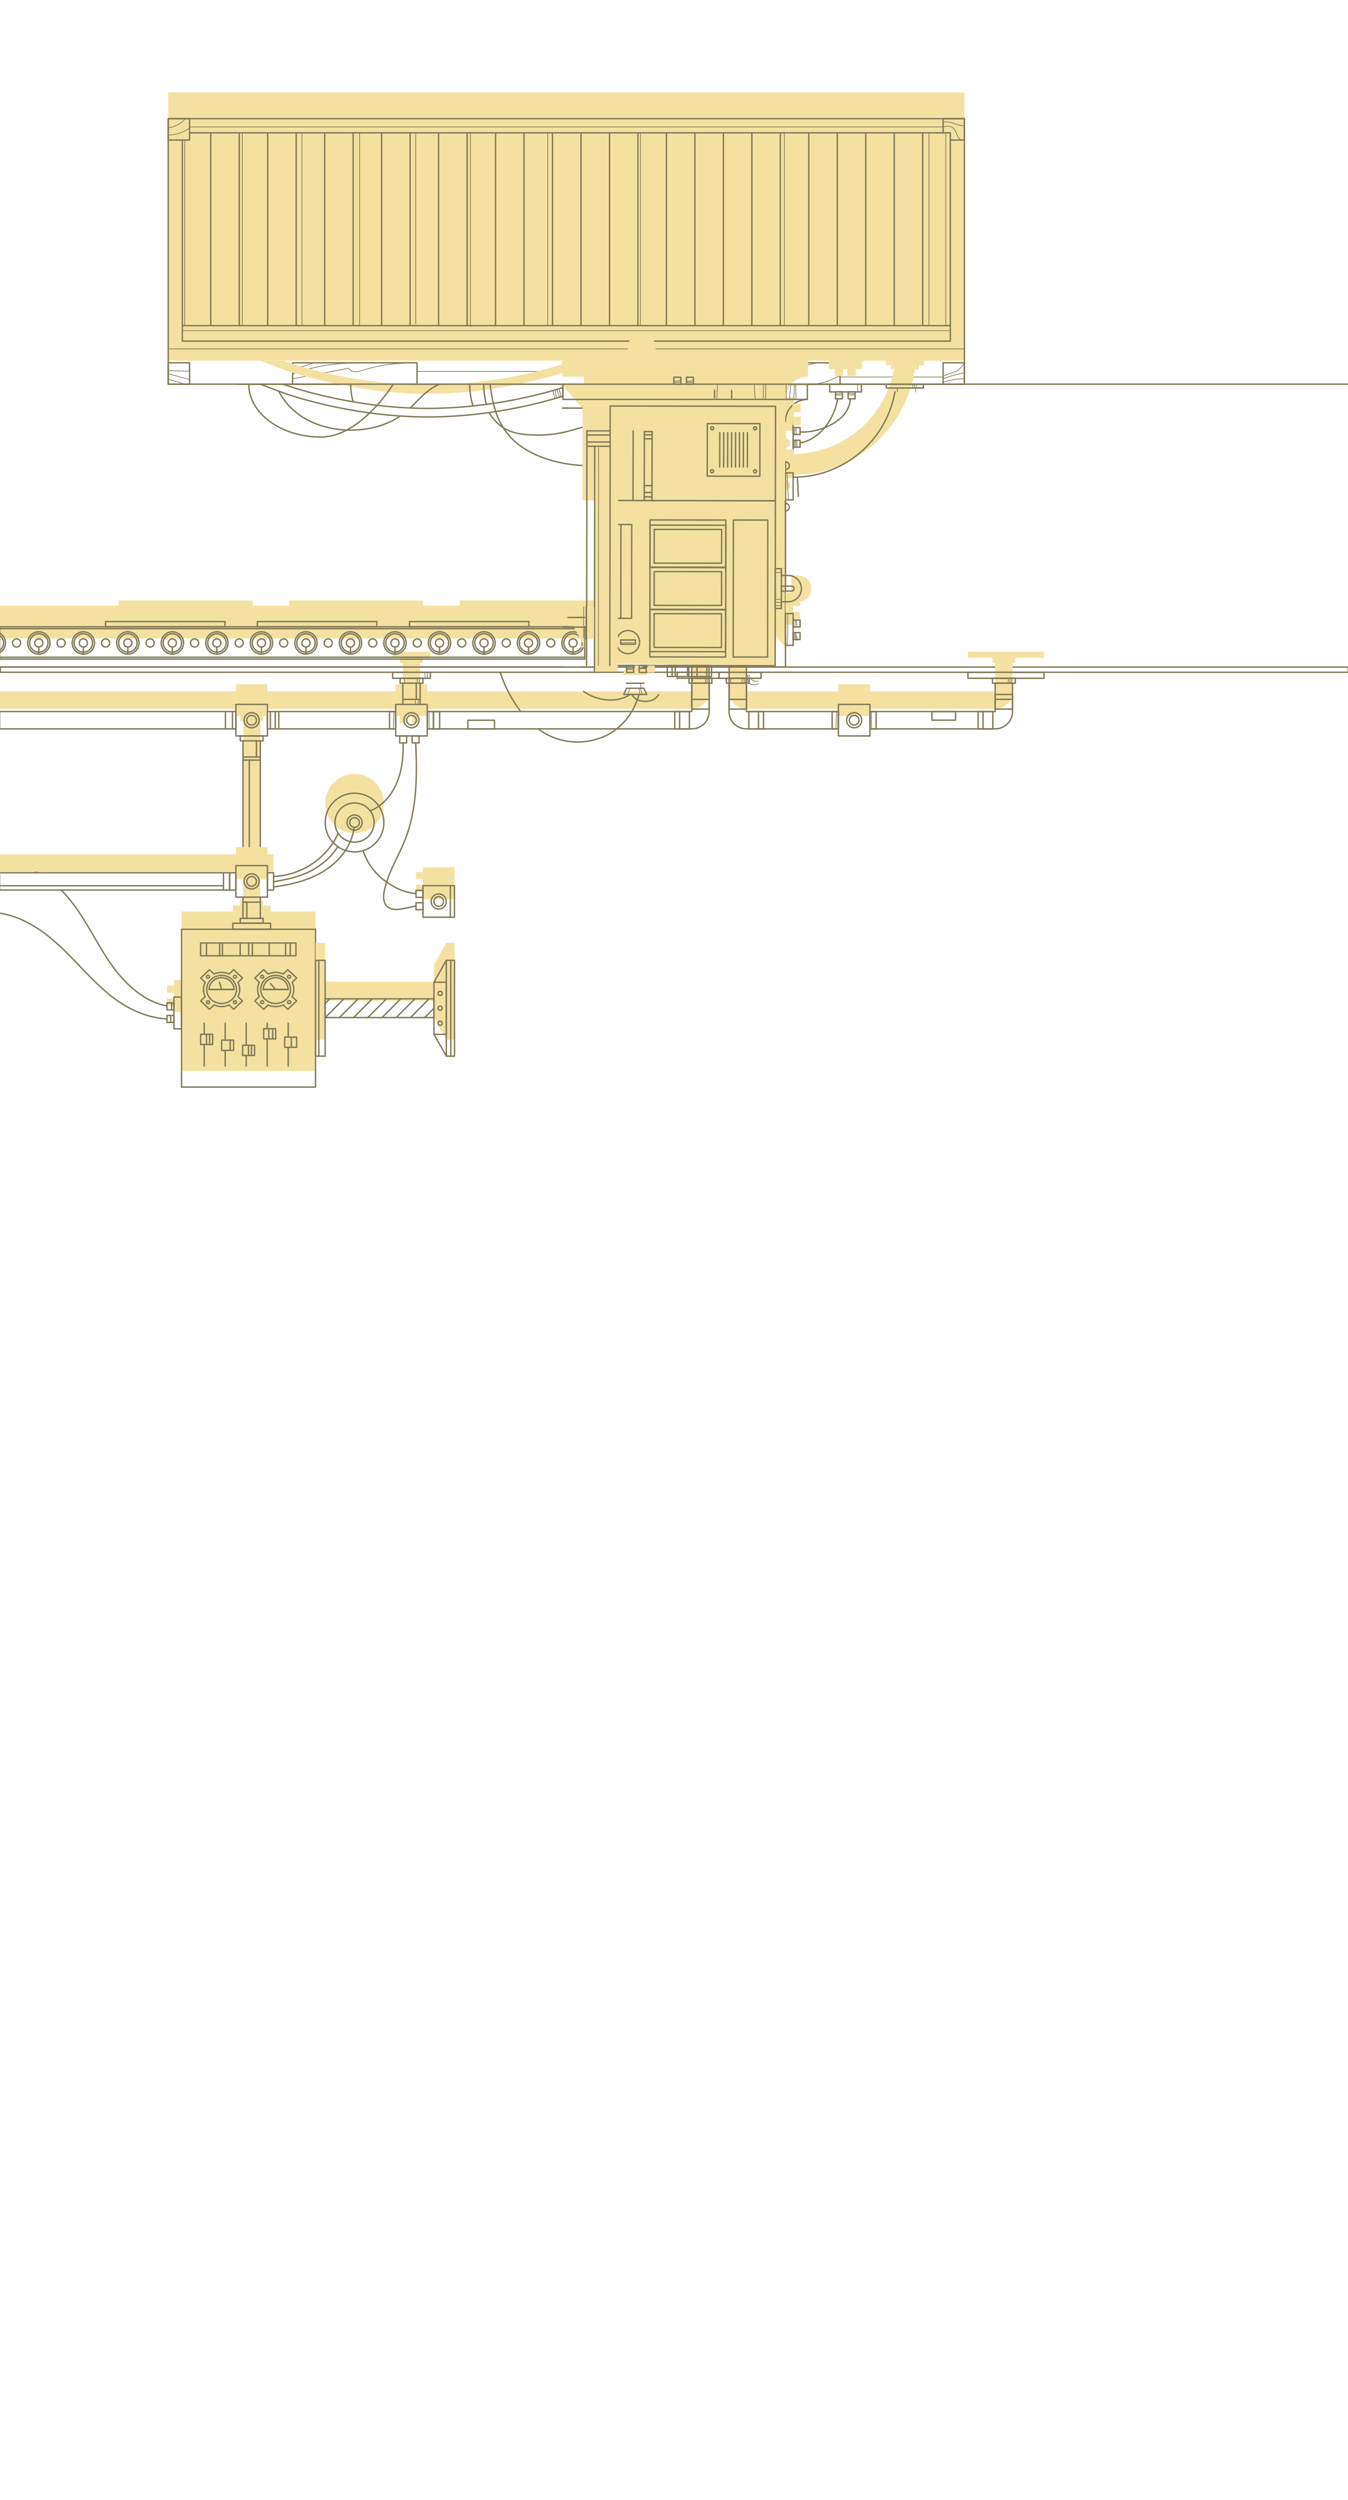 <?xml version="1.0" encoding="utf-8"?>
<!-- Generator: Adobe Illustrator 19.0.0, SVG Export Plug-In . SVG Version: 6.00 Build 0)  -->
<svg version="1.1" id="Слой_1" xmlns="http://www.w3.org/2000/svg" xmlns:xlink="http://www.w3.org/1999/xlink" x="0px" y="0px"
	 viewBox="0 0 1920 3560" style="enable-background:new 0 0 1920 3560;" xml:space="preserve">
<style type="text/css">
	.st0{display:none;fill:none;stroke:#817957;stroke-width:2;stroke-linecap:round;stroke-linejoin:round;stroke-miterlimit:10;}
	.st1{fill:#F4E1A1;}
	.st2{fill:none;stroke:#817957;stroke-width:2;stroke-linecap:round;stroke-linejoin:round;stroke-miterlimit:10;}
	.st3{fill:none;stroke:#817957;stroke-linecap:round;stroke-linejoin:round;stroke-miterlimit:10;}
	.st4{fill:none;}
	.st5{fill:none;stroke:#817957;stroke-width:2.001;stroke-linecap:round;stroke-linejoin:round;stroke-miterlimit:10;}
	.st6{fill:none;stroke:#817957;stroke-width:2.007;stroke-linecap:round;stroke-linejoin:round;stroke-miterlimit:10;}
</style>
<g id="_x31_7">
	<g id="XMLID_2_">
		<g id="XMLID_3_">
			<line id="XMLID_4_" class="st0" x1="771.6" y1="2728" x2="771.6" y2="2766.5"/>
		</g>
	</g>
</g>
<g>
	<g>
		<g id="_x30_3">
			<rect id="XMLID_2446_" x="239.6" y="131.5" class="st1" width="1134.1" height="382"/>
			<rect id="XMLID_2445_" x="239.6" y="169" class="st2" width="1134.1" height="378"/>
			<polyline id="XMLID_2444_" class="st2" points="270,189.1 1353.6,189.1 1353.6,485.7 259.7,485.7 259.7,199.4 			"/>
			<rect id="XMLID_2443_" x="1019.3" y="516.6" class="st2" width="177.2" height="30.4"/>
			<rect id="XMLID_2442_" x="416.8" y="516.6" class="st2" width="177.2" height="30.4"/>
			<line id="XMLID_2441_" class="st2" x1="300.2" y1="189.1" x2="300.2" y2="463.7"/>
			<line id="XMLID_2440_" class="st2" x1="340.8" y1="189.1" x2="340.8" y2="463.7"/>
			<line id="XMLID_2439_" class="st2" x1="381.3" y1="189.1" x2="381.3" y2="463.7"/>
			<line id="XMLID_2438_" class="st2" x1="421.9" y1="189.1" x2="421.9" y2="463.7"/>
			<line id="XMLID_2437_" class="st2" x1="462.5" y1="189.1" x2="462.5" y2="463.7"/>
			<line id="XMLID_2436_" class="st2" x1="503" y1="189.1" x2="503" y2="463.7"/>
			<line id="XMLID_2435_" class="st2" x1="543.6" y1="189.1" x2="543.6" y2="463.7"/>
			<line id="XMLID_2434_" class="st2" x1="584.1" y1="189.1" x2="584.1" y2="463.7"/>
			<line id="XMLID_2433_" class="st2" x1="624.7" y1="189.1" x2="624.7" y2="463.7"/>
			<line id="XMLID_2432_" class="st2" x1="665.3" y1="189.1" x2="665.3" y2="463.7"/>
			<line id="XMLID_2431_" class="st2" x1="705.8" y1="189.1" x2="705.8" y2="463.7"/>
			<line id="XMLID_2430_" class="st2" x1="746.4" y1="189.1" x2="746.4" y2="463.7"/>
			<line id="XMLID_2429_" class="st2" x1="787" y1="189.1" x2="787" y2="463.7"/>
			<line id="XMLID_2428_" class="st2" x1="827.5" y1="189.1" x2="827.5" y2="463.7"/>
			<line id="XMLID_2427_" class="st2" x1="868.1" y1="189.1" x2="868.1" y2="463.7"/>
			<line id="XMLID_2426_" class="st2" x1="908.6" y1="189.1" x2="908.6" y2="463.7"/>
			<line id="XMLID_2425_" class="st2" x1="949.2" y1="189.1" x2="949.2" y2="463.7"/>
			<line id="XMLID_2424_" class="st2" x1="989.8" y1="189.1" x2="989.8" y2="463.7"/>
			<line id="XMLID_2423_" class="st2" x1="1030.3" y1="189.1" x2="1030.3" y2="463.7"/>
			<line id="XMLID_2422_" class="st2" x1="1070.9" y1="189.1" x2="1070.9" y2="463.7"/>
			<line id="XMLID_2421_" class="st2" x1="1111.4" y1="189.1" x2="1111.4" y2="463.7"/>
			<line id="XMLID_2420_" class="st2" x1="1152" y1="189.1" x2="1152" y2="463.7"/>
			<line id="XMLID_2419_" class="st2" x1="1192.6" y1="189.1" x2="1192.6" y2="463.7"/>
			<line id="XMLID_2418_" class="st2" x1="1233.1" y1="189.1" x2="1233.1" y2="463.7"/>
			<line id="XMLID_2417_" class="st2" x1="1273.7" y1="189.1" x2="1273.7" y2="463.7"/>
			<line id="XMLID_2416_" class="st2" x1="1314.2" y1="189.1" x2="1314.2" y2="463.7"/>
			<line id="XMLID_2384_" class="st2" x1="259.7" y1="463.7" x2="1353.6" y2="463.7"/>
			<rect id="XMLID_2383_" x="239.6" y="169" class="st2" width="30.4" height="30.4"/>
			<polyline id="XMLID_2382_" class="st2" points="1343.3,189.1 1343.3,169 1373.7,169 1373.7,199.4 1353.6,199.4 			"/>
			<rect id="XMLID_2381_" x="239.6" y="516.6" class="st2" width="30.4" height="30.4"/>
			<rect id="XMLID_2380_" x="1343.3" y="516.6" class="st2" width="30.4" height="30.4"/>
			<path id="XMLID_2379_" class="st3" d="M239.6,181.9c9.1-0.9,17.8-5.4,23.8-12.3"/>
			<path id="XMLID_2378_" class="st3" d="M240.1,192.2c10.6,0,21.1-3.5,29.5-9.8"/>
			<path id="XMLID_2377_" class="st3" d="M1344.1,180.5c4.3-0.8,9.1-1.4,12.7,1.1c6,4.2,5.6,14.7,12.3,17.6"/>
			<path id="XMLID_2376_" class="st3" d="M1344.2,174c7-1.7,14,2,20.9,3.9c3,0.8,6,1.3,9.1,1.5"/>
			<path id="XMLID_2375_" class="st3" d="M1343.7,544.1c9.5-3.1,19.4-4.7,29.4-4.7"/>
			<path id="XMLID_2374_" class="st3" d="M1343.5,539.1c9.7-3.4,19.5-6.2,29.6-8.4"/>
			<path id="XMLID_2373_" class="st3" d="M1343.4,535.4c4.5-1.8,9-3.4,13.6-4.9c2.6-0.9,5.3-1.7,7.5-3.3c1.6-1.1,2.9-2.6,4.1-4
				c1.5-1.7,3.1-3.4,4.6-5.1"/>
			<path id="XMLID_2372_" class="st3" d="M239.6,539.9c8,2.4,16,4.8,24,7.1"/>
			<path id="XMLID_2371_" class="st3" d="M239.5,532.1c10.1,2.9,20.3,5.7,30.5,8.3"/>
			<path id="XMLID_2370_" class="st3" d="M239.6,527.8c10.2,0.3,20.3,0.5,30.5,0.8"/>
			<path id="XMLID_2369_" class="st3" d="M417.8,532.3c26.3-9.7,54.3-14.8,82.3-15.2"/>
			<path id="XMLID_2368_" class="st3" d="M417.1,525.1c9.9-1.9,19.6-4.7,29.1-8.2"/>
			<path id="XMLID_2367_" class="st3" d="M417,539.3c26.6-5,53.2-10,79.8-15c1.7,3.3,5.6,5,9.4,5.1c3.7,0.1,7.4-1.2,10.9-2.3
				c19.2-6.1,39.3-9.4,59.4-9.9"/>
			<path id="XMLID_2366_" class="st3" d="M1019.5,534.1c9.5-7.2,20-13,31.2-17.3"/>
			<path id="XMLID_2365_" class="st3" d="M1019.9,539.4c16.4-7.4,32.8-14.8,49.2-22.2"/>
			<path id="XMLID_2364_" class="st3" d="M1041.8,529.5c24.3-2.7,48.5-6.9,72.3-12.4"/>
			<path id="XMLID_2363_" class="st3" d="M1019.8,543.5c30.2-4.5,59.7-12.8,89.8-17.5c17.6-2.7,35.4-4.3,52.5-9"/>
			<path id="XMLID_2362_" class="st3" d="M1163.4,546.6c6.4-1.3,12.9-2.6,18.9-5.2c4.6-2,9-4.7,13.9-5.7"/>
			<line id="XMLID_2361_" class="st3" x1="345.1" y1="188.8" x2="345.1" y2="463"/>
			<line id="XMLID_2360_" class="st3" x1="430.1" y1="189.8" x2="430.1" y2="463.8"/>
			<path id="XMLID_2359_" class="st3" d="M263.1,199.8c0,0.7,0,1.3,0,2v262.4"/>
			<line id="XMLID_2358_" class="st3" x1="512.1" y1="188.8" x2="512.1" y2="463.1"/>
			<line id="XMLID_2357_" class="st3" x1="592.1" y1="190.8" x2="592.1" y2="461"/>
			<line id="XMLID_2356_" class="st3" x1="670.1" y1="188.8" x2="670.1" y2="465.2"/>
			<line id="XMLID_2355_" class="st3" x1="780.1" y1="187.8" x2="780.1" y2="463.7"/>
			<line id="XMLID_2354_" class="st3" x1="912.1" y1="188.8" x2="912.1" y2="463.7"/>
			<path id="XMLID_2353_" class="st3" d="M1117.1,188.8c0,0.7,0,1.3,0,2V464"/>
			<line id="XMLID_2352_" class="st3" x1="1323.1" y1="188.8" x2="1323.1" y2="463.1"/>
			<line id="XMLID_2351_" class="st3" x1="1347.1" y1="189.8" x2="1347.1" y2="463.7"/>
			<line id="XMLID_2350_" class="st3" x1="270.1" y1="180.8" x2="1343.3" y2="180.8"/>
			<path id="XMLID_2349_" class="st3" d="M260.1,470.8c2,0,4,0,6,0h1087.5"/>
			<line id="XMLID_2348_" class="st3" x1="594" y1="528.8" x2="1019.3" y2="528.8"/>
			<line id="XMLID_2347_" class="st3" x1="1196.5" y1="536.8" x2="1342.5" y2="536.8"/>
			<line id="XMLID_2346_" class="st3" x1="240.1" y1="496.8" x2="1374.1" y2="496.8"/>
		</g>
		<g id="_x30_9">
			<g id="XMLID_1839_">
				<g id="XMLID_1851_">
					<rect id="XMLID_1854_" x="247.7" y="1395.3" class="st1" width="10.9" height="45.7"/>
					<rect id="XMLID_1853_" x="237.8" y="1421.7" class="st1" width="9.9" height="10"/>
					<rect id="XMLID_1852_" x="237.8" y="1403.6" class="st1" width="9.9" height="10"/>
				</g>
				<g id="XMLID_1846_">
					<g id="XMLID_1847_">
						<polyline id="XMLID_1850_" class="st2" points="258.6,1419.7 247.7,1419.7 247.7,1464.9 258.6,1464.9 						"/>
						<rect id="XMLID_1849_" x="237.8" y="1445.9" class="st2" width="9.9" height="9.9"/>
						<rect id="XMLID_1848_" x="237.8" y="1427.9" class="st2" width="9.9" height="9.9"/>
					</g>
				</g>
				<path id="XMLID_1845_" class="st2" d="M-0.6,1224.1c19.2,2.8,37.9,9.1,54.8,18.5"/>
				<path id="XMLID_1844_" class="st2" d="M87.1,1267.3c27.5,27.3,43.7,63.6,64.7,96.1c20.5,31.7,49,62.1,86,68.9"/>
				<path id="XMLID_1843_" class="st2" d="M-0.6,1300.2c26.5,3.9,51.7,18.1,72.6,35.4c27.8,23,50.4,51.6,77.5,75.4
					c24.9,21.9,55.5,38.1,88.2,39.8"/>
				<line id="XMLID_1842_" class="st2" x1="244.4" y1="1428.2" x2="244.4" y2="1436.2"/>
				<line id="XMLID_1841_" class="st2" x1="243.1" y1="1446.5" x2="243.1" y2="1455.5"/>
				<line id="XMLID_1840_" class="st2" x1="258.6" y1="1419.7" x2="258.6" y2="1464.9"/>
			</g>
			<g id="XMLID_1776_">
				<rect id="XMLID_1838_" x="258.6" y="1297.8" class="st1" width="190.8" height="227.1"/>
				<rect id="XMLID_1837_" x="258.6" y="1323.2" class="st2" width="190.8" height="224.7"/>
				<g id="XMLID_1827_">
					<path id="XMLID_1836_" class="st2" d="M330.6,1394.7c8.3,7.8,8.3,20.5,0,28.3s-21.7,7.8-30,0s-8.3-20.5,0-28.3
						C308.8,1386.9,322.3,1386.9,330.6,1394.7z"/>
					<path id="XMLID_1835_" class="st2" d="M333.3,1408.9h-35.5c0-9.3,8-16.8,17.8-16.8S333.3,1399.6,333.3,1408.9z"/>
					<path id="XMLID_1834_" class="st2" d="M332.8,1380.7l-6.4,6.1c-6.8-3-14.8-3-21.6,0l-6.4-6.1l-12.6,11.9l6.4,6.1
						c-3.2,6.5-3.2,14,0,20.4l-6.4,6.1l12.6,11.9l6.4-6.1c6.8,3,14.8,3,21.6,0l6.4,6.1l12.6-11.9l-6.4-6.1c3.2-6.5,3.2-14,0-20.4
						l6.4-6.1L332.8,1380.7z"/>
					<path id="XMLID_1833_" class="st2" d="M297.9,1425.5c0.9,0.8,0.9,2.2,0,3s-2.3,0.8-3.2,0c-0.9-0.8-0.9-2.2,0-3
						C295.7,1424.7,297.1,1424.7,297.9,1425.5z"/>
					<path id="XMLID_1832_" class="st2" d="M297.9,1389.3c0.9,0.8,0.9,2.2,0,3s-2.3,0.8-3.2,0c-0.9-0.8-0.9-2.2,0-3
						C295.7,1388.5,297.1,1388.5,297.9,1389.3z"/>
					<path id="XMLID_1831_" class="st2" d="M336.3,1425.5c0.9,0.8,0.9,2.2,0,3s-2.3,0.8-3.2,0c-0.9-0.8-0.9-2.2,0-3
						C334.1,1424.7,335.5,1424.7,336.3,1425.5z"/>
					<path id="XMLID_1830_" class="st2" d="M336.3,1389.3c0.9,0.8,0.9,2.2,0,3s-2.3,0.8-3.2,0c-0.9-0.8-0.9-2.2,0-3
						C334.1,1388.5,335.5,1388.5,336.3,1389.3z"/>
					<line id="XMLID_1829_" class="st2" x1="315.6" y1="1408.9" x2="312.6" y2="1398.5"/>
					<line id="XMLID_1828_" class="st2" x1="297.8" y1="1408.9" x2="333.3" y2="1408.9"/>
				</g>
				<g id="XMLID_1817_">
					<path id="XMLID_1826_" class="st2" d="M407.6,1394.7c8.3,7.8,8.3,20.5,0,28.3s-21.7,7.8-30,0s-8.3-20.5,0-28.3
						C385.9,1386.9,399.3,1386.9,407.6,1394.7z"/>
					<path id="XMLID_1825_" class="st2" d="M410.4,1408.9h-35.5c0-9.3,8-16.8,17.8-16.8S410.4,1399.6,410.4,1408.9z"/>
					<path id="XMLID_1824_" class="st2" d="M409.9,1380.7l-6.4,6.1c-6.8-3-14.8-3-21.6,0l-6.4-6.1l-12.6,11.9l6.4,6.1
						c-3.2,6.5-3.2,14,0,20.4l-6.4,6.1l12.6,11.9l6.4-6.1c6.8,3,14.8,3,21.6,0l6.4,6.1l12.6-11.9l-6.4-6.1c3.2-6.5,3.2-14,0-20.4
						l6.4-6.1L409.9,1380.7z"/>
					<path id="XMLID_1823_" class="st2" d="M375,1425.5c0.9,0.8,0.9,2.2,0,3s-2.3,0.8-3.2,0c-0.9-0.8-0.9-2.2,0-3
						C372.7,1424.7,374.1,1424.7,375,1425.5z"/>
					<path id="XMLID_1822_" class="st2" d="M375,1389.3c0.9,0.8,0.9,2.2,0,3s-2.3,0.8-3.2,0c-0.9-0.8-0.9-2.2,0-3
						C372.7,1388.5,374.1,1388.5,375,1389.3z"/>
					<path id="XMLID_1821_" class="st2" d="M413.4,1425.5c0.9,0.8,0.9,2.2,0,3s-2.3,0.8-3.2,0c-0.9-0.8-0.9-2.2,0-3
						C411.1,1424.7,412.5,1424.7,413.4,1425.5z"/>
					<path id="XMLID_1820_" class="st2" d="M413.4,1389.3c0.9,0.8,0.9,2.2,0,3s-2.3,0.8-3.2,0c-0.9-0.8-0.9-2.2,0-3
						C411.1,1388.5,412.5,1388.5,413.4,1389.3z"/>
					<line id="XMLID_1819_" class="st2" x1="392.6" y1="1408.9" x2="385.3" y2="1400.5"/>
					<line id="XMLID_1818_" class="st2" x1="374.8" y1="1408.9" x2="410.4" y2="1408.9"/>
				</g>
				<g id="XMLID_1806_">
					<rect id="XMLID_1816_" x="285.7" y="1342.7" class="st2" width="135.8" height="18.2"/>
					<line id="XMLID_1815_" class="st2" x1="413.4" y1="1342.8" x2="413.4" y2="1360.8"/>
					<line id="XMLID_1814_" class="st2" x1="406.8" y1="1344.2" x2="406.8" y2="1359.5"/>
					<line id="XMLID_1813_" class="st2" x1="383.4" y1="1343.5" x2="383.4" y2="1361"/>
					<line id="XMLID_1812_" class="st2" x1="359.4" y1="1342.8" x2="359.4" y2="1360.2"/>
					<line id="XMLID_1811_" class="st2" x1="354.1" y1="1342.8" x2="354.1" y2="1359.5"/>
					<line id="XMLID_1810_" class="st2" x1="342.1" y1="1343.5" x2="342.1" y2="1361"/>
					<line id="XMLID_1809_" class="st2" x1="316.8" y1="1343.5" x2="316.8" y2="1361"/>
					<line id="XMLID_1808_" class="st2" x1="312.8" y1="1342.7" x2="312.8" y2="1361"/>
					<line id="XMLID_1807_" class="st2" x1="294.1" y1="1343.5" x2="294.1" y2="1361"/>
				</g>
				<g id="XMLID_1777_">
					<g id="XMLID_1800_">
						<line id="XMLID_1805_" class="st2" x1="290.8" y1="1456.9" x2="290.8" y2="1472.7"/>
						<line id="XMLID_1804_" class="st2" x1="290.8" y1="1487.3" x2="290.8" y2="1517.8"/>
						<rect id="XMLID_1803_" x="285.8" y="1472.7" class="st2" width="17" height="14.6"/>
						<line id="XMLID_1802_" class="st2" x1="298.6" y1="1472.6" x2="298.6" y2="1487.5"/>
						<line id="XMLID_1801_" class="st2" x1="294.1" y1="1473.1" x2="294.1" y2="1486.7"/>
					</g>
					<g id="XMLID_1795_">
						<line id="XMLID_1799_" class="st2" x1="320.8" y1="1456.9" x2="320.8" y2="1481"/>
						<line id="XMLID_1798_" class="st2" x1="320.8" y1="1495.6" x2="320.8" y2="1517.8"/>
						<rect id="XMLID_1797_" x="315.7" y="1481" class="st2" width="17" height="14.6"/>
						<line id="XMLID_1796_" class="st2" x1="327.9" y1="1481.3" x2="327.9" y2="1495.2"/>
					</g>
					<g id="XMLID_1789_">
						<line id="XMLID_1794_" class="st2" x1="350.7" y1="1456.9" x2="350.7" y2="1488.3"/>
						<line id="XMLID_1793_" class="st2" x1="350.7" y1="1502.9" x2="350.7" y2="1517.8"/>
						<rect id="XMLID_1792_" x="345.6" y="1488.3" class="st2" width="17" height="14.6"/>
						<line id="XMLID_1791_" class="st2" x1="358.1" y1="1488.8" x2="358.1" y2="1502.1"/>
						<line id="XMLID_1790_" class="st2" x1="353.9" y1="1488.8" x2="353.9" y2="1501.6"/>
					</g>
					<g id="XMLID_1783_">
						<line id="XMLID_1788_" class="st2" x1="380.6" y1="1456.9" x2="380.6" y2="1464.7"/>
						<line id="XMLID_1787_" class="st2" x1="380.6" y1="1479.3" x2="380.6" y2="1517.8"/>
						<rect id="XMLID_1786_" x="375.6" y="1464.7" class="st2" width="17" height="14.6"/>
						<line id="XMLID_1785_" class="st2" x1="388.4" y1="1464.8" x2="388.4" y2="1478.4"/>
						<line id="XMLID_1784_" class="st2" x1="382.9" y1="1465.6" x2="382.9" y2="1478.4"/>
					</g>
					<g id="XMLID_1778_">
						<line id="XMLID_1782_" class="st2" x1="410.5" y1="1456.9" x2="410.5" y2="1476.7"/>
						<line id="XMLID_1781_" class="st2" x1="410.5" y1="1491.3" x2="410.5" y2="1517.8"/>
						<rect id="XMLID_1780_" x="405.5" y="1476.7" class="st2" width="17" height="14.6"/>
						<line id="XMLID_1779_" class="st2" x1="414.9" y1="1477.1" x2="414.9" y2="1490.4"/>
					</g>
				</g>
			</g>
		</g>
		<g id="_x31_1">
			<line id="XMLID_32_" class="st4" x1="0.4" y1="928" x2="0.4" y2="920.5"/>
			<line id="XMLID_31_" class="st4" x1="1920.4" y1="920.5" x2="1920.4" y2="928"/>
			<rect id="XMLID_1766_" x="0.4" y="949.8" class="st2" width="1920" height="7.4"/>
		</g>
		<g id="_x31_2">
			<g id="XMLID_1727_">
				<path id="XMLID_1765_" class="st1" d="M1378.7,928v8.7h34.9v7.1h3.9v16.1l0,0V981l0,0v3.5h-3.4h-20.9H1361h-33.6h-79.5h-8.8
					v-10.2h-44.9v10.2h-8.8h-97.9h-20.9h-3.4V981l0,0v-21.1l0,0v-16.1h3.9v-7.1h17V928h-59.7v8.7h10.2v7.1h3.9v16.1V981v3.5l0,0
					c0,13.8,11,24.9,24.7,24.9h3.4h20.9h97.9h8.8v10.2h44.9v-10.2h8.8h145.3h20.9h3.4l0,0c13.6,0,24.7-11.2,24.7-24.9l0,0V981v-21.1
					v-16.1h3.9v-7.1h41.1V928H1378.7z"/>
				<rect id="XMLID_1764_" x="1378.7" y="957.2" class="st2" width="108.4" height="8.6"/>
				<rect id="XMLID_1763_" x="1024.3" y="957.2" class="st2" width="59.7" height="8.6"/>
				<g id="XMLID_1754_">
					<path id="XMLID_1762_" class="st2" d="M1063.1,1013.1v-40.3h-24.7v40.3l0,0c0,13.6,11,24.7,24.7,24.7l0,0h131v-24.7
						L1063.1,1013.1L1063.1,1013.1z"/>
					<g id="XMLID_1759_">
						<rect id="XMLID_1761_" x="1066.6" y="1013.1" class="st2" width="20.9" height="24.7"/>
						<line id="XMLID_1760_" class="st2" x1="1080.4" y1="1013.1" x2="1080.4" y2="1037.8"/>
					</g>
					<g id="XMLID_1756_">
						<rect id="XMLID_1758_" x="1038.5" y="948.5" class="st2" width="24.7" height="61.2"/>
						<line id="XMLID_1757_" class="st2" x1="1038.5" y1="995.8" x2="1063.1" y2="995.8"/>
					</g>
					<rect id="XMLID_1755_" x="1034.6" y="965.8" class="st2" width="32.5" height="7"/>
				</g>
				<g id="XMLID_1745_">
					<path id="XMLID_1753_" class="st2" d="M1417.5,1013.1v-40.3h24.7v40.3l0,0c0,13.6-11,24.7-24.7,24.7l0,0h-178.4v-24.7
						L1417.5,1013.1L1417.5,1013.1z"/>
					<g id="XMLID_1750_">
						<rect id="XMLID_1752_" x="1393.2" y="1013.1" class="st2" width="20.9" height="24.7"/>
						<line id="XMLID_1751_" class="st2" x1="1400.2" y1="1013.1" x2="1400.2" y2="1037.8"/>
					</g>
					<g id="XMLID_1747_">
						<rect id="XMLID_1749_" x="1417.5" y="988.8" class="st2" width="24.7" height="20.9"/>
						<line id="XMLID_1748_" class="st2" x1="1442.2" y1="995.8" x2="1417.5" y2="995.8"/>
					</g>
					<rect id="XMLID_1746_" x="1413.6" y="965.8" class="st2" width="32.5" height="7"/>
				</g>
				<g id="XMLID_1740_">
					<rect id="XMLID_1744_" x="1194.2" y="1003" class="st2" width="44.9" height="44.9"/>
					<g id="XMLID_1741_">
						<circle id="XMLID_1743_" class="st2" cx="1216.6" cy="1025.5" r="10.8"/>
						<circle id="XMLID_1742_" class="st2" cx="1216.6" cy="1025.5" r="6.9"/>
					</g>
				</g>
				<rect id="XMLID_1739_" x="1185.3" y="1013.1" class="st2" width="8.8" height="24.7"/>
				<rect id="XMLID_1738_" x="1239.1" y="1013.1" class="st2" width="8.8" height="24.7"/>
				<rect id="XMLID_1737_" x="1327.4" y="1013.1" class="st2" width="33.6" height="12.3"/>
				<path id="XMLID_1736_" class="st3" d="M1441.9,965.8c-0.4,2.5-0.8,4.9-1.1,7.4"/>
				<path id="XMLID_1735_" class="st3" d="M1438.7,966.5c0.1,2.2,0.2,4.3,0.2,6.5"/>
				<path id="XMLID_1734_" class="st3" d="M1436.2,966.4c-0.1,2.2-0.1,4.3,0.1,6.5"/>
				<path id="XMLID_1733_" class="st3" d="M1241.2,1013.6c0,7.7,0.1,15.3,0.3,23"/>
				<path id="XMLID_1732_" class="st3" d="M1191.6,1013.5c-0.5,7.8-0.8,15.6-0.9,23.5"/>
				<path id="XMLID_1731_" class="st3" d="M1062.6,966.4c-0.2,2.4-0.6,4.7-1.2,7"/>
				<path id="XMLID_1730_" class="st3" d="M1060.1,966.5c0,2.2-0.2,4.5-0.4,6.7"/>
				<path id="XMLID_1729_" class="st3" d="M1057,966.7c0,1.9,0,3.9,0,5.8"/>
				<path id="XMLID_1728_" class="st3" d="M1040.7,966.5c0.1,2.2,0.1,4.3,0.1,6.5"/>
			</g>
			<g id="XMLID_1708_">
				<path id="XMLID_30_" class="st1" d="M981.4,943.8h3.9v16.1l0,0V981l0,0v3.5h-3.4H961H626.2h-8.8h-8.8v24.9h3.2l0,0l0,0h5.6h8.8
					h40.2h37.9H961h20.9h3.4c13.6,0,24.7-11.2,24.7-24.9V981v-21.1v-16.1h3.9v-7.1h10.4V928"/>
				<rect id="XMLID_1725_" x="964.6" y="957.2" class="st2" width="59.7" height="8.6"/>
				<path id="XMLID_1724_" class="st2" d="M608.6,1013.1h376.8v-40.3h24.7v40.3c0,13.6-11,24.7-24.7,24.7H608.6"/>
				<g id="XMLID_1721_">
					<rect id="XMLID_1723_" x="961" y="1013.1" class="st2" width="20.9" height="24.7"/>
					<line id="XMLID_1722_" class="st2" x1="968" y1="1013.1" x2="968" y2="1037.8"/>
				</g>
				<g id="XMLID_1718_">
					<rect id="XMLID_1720_" x="985.3" y="949.4" class="st2" width="24.7" height="60.3"/>
					<line id="XMLID_1719_" class="st2" x1="1010" y1="995.8" x2="985.3" y2="995.8"/>
				</g>
				<rect id="XMLID_1717_" x="981.4" y="965.8" class="st2" width="32.5" height="7"/>
				<rect id="XMLID_1716_" x="608.6" y="1013.1" class="st2" width="8.8" height="24.7"/>
				<rect id="XMLID_1715_" x="617.4" y="1013.1" class="st2" width="8.8" height="24.7"/>
				<rect id="XMLID_1714_" x="666.4" y="1025.5" class="st2" width="37.9" height="12.3"/>
				<path id="XMLID_1713_" class="st3" d="M1010.1,966.7c-0.1,2.3-0.2,4.7-0.3,7c0-0.1,0-0.1,0-0.2"/>
				<path id="XMLID_1712_" class="st3" d="M1007,966.4c0.1,2.2,0.2,4.3,0.3,6.5"/>
				<path id="XMLID_1711_" class="st3" d="M1005,965.9c-0.3,2.4-0.2,4.8,0.3,7.2"/>
				<path id="XMLID_1710_" class="st3" d="M986.8,966.9c-0.3,2.2-0.6,4.3-0.9,6.5"/>
				<path id="XMLID_1709_" class="st3" d="M611,1013.5c0.1,5.7,0.1,11.5,0.2,17.2c0,2.4,0,4.8,0.6,7.2c0.1-0.2,0.2-0.5,0.1-0.7"/>
			</g>
			<g id="XMLID_1698_">
				<rect id="XMLID_1707_" x="380.9" y="984.5" class="st1" width="182.7" height="24.9"/>
				<line id="XMLID_1706_" class="st2" x1="380.9" y1="1013.1" x2="563.6" y2="1013.1"/>
				<line id="XMLID_1705_" class="st2" x1="563.6" y1="1037.8" x2="380.9" y2="1037.8"/>
				<rect id="XMLID_1704_" x="554.8" y="1013.1" class="st2" width="8.8" height="24.7"/>
				<line id="XMLID_1703_" class="st2" x1="385.1" y1="1013.3" x2="385.1" y2="1037.8"/>
				<line id="XMLID_1702_" class="st2" x1="392.1" y1="1013.1" x2="392.1" y2="1037.3"/>
				<line id="XMLID_1701_" class="st2" x1="397.1" y1="1013.8" x2="397.1" y2="1036.8"/>
				<path id="XMLID_1700_" class="st3" d="M561.1,1013.3c-0.3,7.9-0.6,15.8-0.9,23.7c0,0.1,0,0.3,0.1,0.4s0.3-0.1,0.2-0.2"/>
				<line id="XMLID_1699_" class="st2" x1="380.9" y1="1013.1" x2="380.9" y2="1037.8"/>
			</g>
			<g id="XMLID_1690_">
				<rect id="XMLID_1697_" x="-0.6" y="984.5" class="st1" width="336.6" height="24.9"/>
				<line id="XMLID_1696_" class="st2" x1="-0.6" y1="1013.1" x2="336" y2="1013.1"/>
				<line id="XMLID_1695_" class="st2" x1="336" y1="1037.8" x2="-0.6" y2="1037.8"/>
				<line id="XMLID_1694_" class="st2" x1="331.1" y1="1013.1" x2="331.1" y2="1037.8"/>
				<line id="XMLID_1693_" class="st2" x1="321.1" y1="1013.8" x2="321.1" y2="1036.8"/>
				<line id="XMLID_1692_" class="st2" x1="336" y1="1013.1" x2="336" y2="1037.8"/>
				<line id="XMLID_1691_" class="st2" x1="-0.6" y1="1013.1" x2="-0.6" y2="1037.8"/>
			</g>
			<g id="XMLID_1670_">
				<polygon id="XMLID_1689_" class="st1" points="336,974.2 336,1019.6 342.2,1019.6 342.2,1026.7 346.6,1026.7 346.6,1206.2 
					370.8,1206.2 370.8,1026.7 374.7,1026.7 374.7,1019.6 380.9,1019.6 380.9,974.2 				"/>
				<g id="XMLID_1684_">
					<rect id="XMLID_1688_" x="336" y="1003" class="st2" width="44.9" height="44.9"/>
					<g id="XMLID_1685_">
						<circle id="XMLID_1687_" class="st2" cx="358.4" cy="1025.5" r="10.8"/>
						<circle id="XMLID_1686_" class="st2" cx="358.4" cy="1025.5" r="6.9"/>
					</g>
				</g>
				<g id="XMLID_1675_">
					<g id="XMLID_1678_">
						<g id="XMLID_1682_">
							<line id="XMLID_1683_" class="st2" x1="346.1" y1="1077.9" x2="370.8" y2="1077.9"/>
						</g>
						<rect id="XMLID_1681_" x="342.2" y="1047.9" class="st2" width="32.5" height="7"/>
						<line id="XMLID_1680_" class="st2" x1="346.1" y1="1232.5" x2="346.1" y2="1055"/>
						<line id="XMLID_1679_" class="st2" x1="370.8" y1="1232.5" x2="370.8" y2="1055"/>
					</g>
					<line id="XMLID_1677_" class="st2" x1="365.3" y1="1055" x2="365.3" y2="1077.9"/>
					<line id="XMLID_1676_" class="st2" x1="346.1" y1="1232.5" x2="370.8" y2="1232.5"/>
				</g>
				<line id="XMLID_1674_" class="st2" x1="346.1" y1="1224.8" x2="369.6" y2="1224.8"/>
				<line id="XMLID_1673_" class="st2" x1="346.6" y1="1219.3" x2="370.7" y2="1219.3"/>
				<line id="XMLID_1672_" class="st2" x1="346.1" y1="1082.3" x2="370.6" y2="1082.3"/>
				<line id="XMLID_1671_" class="st2" x1="355.1" y1="1082.3" x2="355.1" y2="1217.8"/>
			</g>
			<g id="XMLID_1647_">
				<polygon id="XMLID_1669_" class="st1" points="380.9,1251.6 380.9,1241.3 389.7,1241.3 389.7,1216.4 380.9,1216.4 380.9,1206.2 
					336,1206.2 336,1216.4 -0.6,1216.4 -0.6,1241.3 318.3,1241.3 327.1,1241.3 336,1241.3 336,1251.6 346.1,1251.6 346.1,1282 
					342.2,1282 342.2,1289.1 331.6,1289.1 331.6,1297.8 385.3,1297.8 385.3,1289.1 374.7,1289.1 374.7,1282 370.7,1282 
					370.7,1251.6 				"/>
				<rect id="XMLID_1668_" x="331.6" y="1314.6" class="st2" width="53.8" height="8.6"/>
				<g id="XMLID_1663_">
					<rect id="XMLID_1667_" x="336" y="1232.5" class="st2" width="44.9" height="44.9"/>
					<g id="XMLID_1664_">
						<circle id="XMLID_1666_" class="st2" cx="358.4" cy="1255" r="10.8"/>
						<circle id="XMLID_1665_" class="st2" cx="358.4" cy="1255" r="6.9"/>
					</g>
				</g>
				<rect id="XMLID_1662_" x="327.1" y="1242.7" class="st2" width="8.8" height="24.7"/>
				<rect id="XMLID_1661_" x="318.3" y="1242.7" class="st2" width="8.8" height="24.7"/>
				<rect id="XMLID_1660_" x="380.9" y="1242.7" class="st2" width="8.8" height="24.7"/>
				<g id="XMLID_1654_">
					<g id="XMLID_1658_">
						<line id="XMLID_1659_" class="st2" x1="370.8" y1="1284.6" x2="346.1" y2="1284.6"/>
					</g>
					<rect id="XMLID_1657_" x="342.2" y="1307.6" class="st2" width="32.5" height="7"/>
					<line id="XMLID_1656_" class="st2" x1="370.8" y1="1277.5" x2="370.8" y2="1307.6"/>
					<line id="XMLID_1655_" class="st2" x1="346.1" y1="1277.5" x2="346.1" y2="1307.6"/>
				</g>
				<line id="XMLID_1653_" class="st2" x1="351.6" y1="1307.6" x2="351.6" y2="1284.6"/>
				<line id="XMLID_1652_" class="st2" x1="318.3" y1="1261.2" x2="-0.6" y2="1261.2"/>
				<g id="XMLID_1649_">
					<line id="XMLID_1651_" class="st2" x1="-0.6" y1="1242.7" x2="318.3" y2="1242.7"/>
					<line id="XMLID_1650_" class="st2" x1="318.3" y1="1267.3" x2="-0.6" y2="1267.3"/>
				</g>
				<line id="XMLID_1648_" class="st2" x1="-0.6" y1="1242.7" x2="-0.6" y2="1267.3"/>
			</g>
			<g id="XMLID_1598_">
				<g id="XMLID_1643_">
					<ellipse id="XMLID_1646_" class="st1" cx="505" cy="1144.1" rx="41.8" ry="42.2"/>
					<polygon id="XMLID_1645_" class="st1" points="602.4,1235 602.4,1241.8 592.5,1241.8 592.5,1251.8 602.4,1251.8 602.4,1259.6 
						592.5,1259.6 592.5,1269.7 602.4,1269.7 602.4,1280.4 647.4,1280.4 647.4,1235 					"/>
					<polygon id="XMLID_1644_" class="st1" points="602.3,943.8 602.3,936.7 613,936.7 613,928 559.2,928 559.2,936.7 569.9,936.7 
						569.9,943.8 573.8,943.8 573.8,974.2 563.6,974.2 563.6,1019.6 569.3,1019.6 569.3,1029.7 579.2,1029.7 579.2,1019.6 
						587,1019.6 587,1029.7 596.9,1029.7 596.9,1019.6 608.6,1019.6 608.6,974.2 598.4,974.2 598.4,943.8 					"/>
				</g>
				<rect id="XMLID_1642_" x="559.2" y="957.2" class="st2" width="53.8" height="8.6"/>
				<g id="XMLID_1637_">
					<rect id="XMLID_1641_" x="563.6" y="1003" class="st2" width="44.9" height="44.9"/>
					<g id="XMLID_1638_">
						<circle id="XMLID_1640_" class="st2" cx="586.1" cy="1025.5" r="10.8"/>
						<circle id="XMLID_1639_" class="st2" cx="586.1" cy="1025.5" r="6.9"/>
					</g>
				</g>
				<g id="XMLID_1631_">
					<g id="XMLID_1635_">
						<line id="XMLID_1636_" class="st2" x1="573.8" y1="995.8" x2="598.4" y2="995.8"/>
					</g>
					<rect id="XMLID_1634_" x="569.9" y="965.8" class="st2" width="32.5" height="7"/>
					<line id="XMLID_1633_" class="st2" x1="573.8" y1="1003" x2="573.8" y2="972.9"/>
					<line id="XMLID_1632_" class="st2" x1="598.4" y1="1003" x2="598.4" y2="972.9"/>
				</g>
				<g id="XMLID_1623_">
					<g id="XMLID_1626_">
						<rect id="XMLID_1630_" x="602.4" y="1261.1" class="st2" width="44.9" height="44.9"/>
						<g id="XMLID_1627_">
							<circle id="XMLID_1629_" class="st2" cx="624.9" cy="1283.6" r="10.8"/>
							<circle id="XMLID_1628_" class="st2" cx="624.9" cy="1283.6" r="6.9"/>
						</g>
					</g>
					<rect id="XMLID_1625_" x="592.5" y="1267.8" class="st2" width="9.9" height="9.9"/>
					<rect id="XMLID_1624_" x="592.5" y="1285.4" class="st2" width="9.9" height="9.9"/>
				</g>
				<line id="XMLID_1622_" class="st2" x1="592.9" y1="972.9" x2="592.9" y2="995.8"/>
				<circle id="XMLID_1621_" class="st2" cx="505" cy="1171.2" r="27.9"/>
				<circle id="XMLID_1620_" class="st2" cx="505" cy="1171.2" r="41.8"/>
				<g id="XMLID_1617_">
					<rect id="XMLID_1619_" x="569.3" y="1047.9" class="st2" width="9.9" height="9.9"/>
					<rect id="XMLID_1618_" x="587" y="1047.9" class="st2" width="9.9" height="9.9"/>
				</g>
				<path id="XMLID_1616_" class="st2" d="M574.2,1057.9c0.4,17.1-1.1,34.5-6.7,50.7c-6.8,19.8-20.3,37.8-40.1,46"/>
				<path id="XMLID_1615_" class="st2" d="M517.1,1211.1c5.1,15.8,14.9,30.1,27.8,40.5c13.5,10.9,30.4,19.5,47.7,20.7"/>
				<path id="XMLID_1614_" class="st2" d="M592.1,1057.9c2.2,46.7,1.9,94.8-15.3,138.3c-9.7,24.5-24.8,47.3-29.6,73.2
					c-1.3,7-1.5,15,3.2,20.3c6.3,7,17.4,5.6,26.7,3.6c5.1-1.1,10.3-2.2,15.4-3.4"/>
				<path id="XMLID_1613_" class="st2" d="M389.7,1248c38.8-1.4,76.2-25.7,92-61.5"/>
				<path id="XMLID_1612_" class="st2" d="M389.7,1255.5c18.4-3.1,36.7-6.9,53.3-15.6c15.3-8.1,29.1-19.7,38.1-34.4"/>
				<path id="XMLID_1611_" class="st2" d="M389.7,1262.9c25.3-3.3,50.6-9.4,72.1-22.9c22-13.8,39.6-36.3,42.7-62"/>
				<g id="XMLID_1607_">
					<g id="XMLID_1608_">
						<circle id="XMLID_1610_" class="st2" cx="505" cy="1171.2" r="10.8"/>
						<circle id="XMLID_1609_" class="st2" cx="505" cy="1171.2" r="6.9"/>
					</g>
				</g>
				<line id="XMLID_1606_" class="st2" x1="641.4" y1="1261.5" x2="641.4" y2="1306.2"/>
				<path id="XMLID_1605_" class="st3" d="M595.8,996.5c0,1.8,0,3.7,0,5.5"/>
				<path id="XMLID_1604_" class="st3" d="M591.2,996c0.3,2.5,0.5,4.9,0.8,7.4"/>
				<path id="XMLID_1603_" class="st3" d="M597.9,965.8c0,2.2-0.3,4.5-0.9,6.7"/>
				<path id="XMLID_1602_" class="st3" d="M594.1,966.4c0.4,2.2,0.5,4.5,0.5,6.7"/>
				<path id="XMLID_1601_" class="st3" d="M575.8,966.3c0.6,2.4,1,4.8,1.3,7.2"/>
				<path id="XMLID_1600_" class="st3" d="M608.6,958.1c0.1,2.5,0,5-0.4,7.5"/>
				<path id="XMLID_1599_" class="st3" d="M605,957.6c0.2,2.6,0.4,5.3,0.7,7.9"/>
			</g>
			<g id="XMLID_1575_">
				<polygon id="XMLID_1597_" class="st1" points="635.7,1342.4 618.1,1373.8 618.1,1397.8 463.1,1397.8 463.1,1342.4 449.4,1342.4 
					449.4,1480.3 463.1,1480.3 463.1,1424.9 618.1,1424.9 618.1,1448.9 635.7,1480.3 647.4,1480.3 647.4,1342.4 				"/>
				<rect id="XMLID_1596_" x="635.7" y="1367.4" class="st2" width="11.7" height="136.4"/>
				<rect id="XMLID_1595_" x="618.1" y="1398.5" class="st2" width="17.7" height="74.3"/>
				<g id="XMLID_1584_">
					<rect id="XMLID_1594_" x="463.1" y="1422.2" class="st2" width="155" height="26.7"/>
					<line id="XMLID_1593_" class="st2" x1="618.1" y1="1435.6" x2="604.7" y2="1449"/>
					<line id="XMLID_1592_" class="st2" x1="611.2" y1="1422.2" x2="584.5" y2="1449"/>
					<line id="XMLID_1591_" class="st2" x1="591" y1="1422.2" x2="564.2" y2="1449"/>
					<line id="XMLID_1590_" class="st2" x1="570.8" y1="1422.2" x2="544" y2="1449"/>
					<line id="XMLID_1589_" class="st2" x1="550.5" y1="1422.2" x2="523.8" y2="1449"/>
					<line id="XMLID_1588_" class="st2" x1="530.3" y1="1422.2" x2="503.6" y2="1449"/>
					<line id="XMLID_1587_" class="st2" x1="510.1" y1="1422.2" x2="483.3" y2="1449"/>
					<line id="XMLID_1586_" class="st2" x1="489.9" y1="1422.2" x2="463.1" y2="1449"/>
					<line id="XMLID_1585_" class="st2" x1="469.6" y1="1422.2" x2="463.1" y2="1428.8"/>
				</g>
				<circle id="XMLID_1583_" class="st2" cx="626.9" cy="1435.6" r="3"/>
				<circle id="XMLID_1582_" class="st2" cx="626.9" cy="1414.4" r="3"/>
				<circle id="XMLID_1581_" class="st2" cx="626.9" cy="1456.9" r="3"/>
				<line id="XMLID_1580_" class="st2" x1="618.1" y1="1398.5" x2="635.7" y2="1367.4"/>
				<line id="XMLID_1579_" class="st2" x1="618.1" y1="1472.7" x2="635.7" y2="1503.8"/>
				<rect id="XMLID_1578_" x="449.4" y="1367.4" class="st2" width="13.7" height="136.4"/>
				<line id="XMLID_1577_" class="st2" x1="454.1" y1="1367.3" x2="454.1" y2="1503.8"/>
				<line id="XMLID_1576_" class="st2" x1="642.1" y1="1369.3" x2="642.1" y2="1504.3"/>
			</g>
			<g id="XMLID_1525_">
				<g id="XMLID_1547_">
					<path id="XMLID_2390_" class="st2" d="M647.4,1219.8"/>
					<path id="XMLID_2388_" class="st2" d="M659.4,1231.8"/>
					<path id="XMLID_2387_" class="st2" d="M1259.4,1231.8"/>
				</g>
			</g>
		</g>
		<g id="_x31_6">
			<g id="XMLID_868_">
				<path id="XMLID_907_" class="st1" d="M370.4,513.5l32.9,12.4c0,0,92.4,34.8,206.4,34.8c87.1,0,161.7-20.3,192-29.9v-12.4
					c-30.3,9.6-104.8,29.9-192,29.9c-114,0-206.4-34.8-206.4-34.8H370.4z"/>
				<line id="XMLID_906_" class="st2" x1="801.7" y1="547" x2="337.1" y2="547"/>
				<path id="XMLID_905_" class="st2" d="M354.3,547c0,41.6,46.1,75.3,102.9,75.3S560,547,560,547"/>
				<path id="XMLID_904_" class="st2" d="M499.4,547c0,8.7,1.2,17.1,3.5,25"/>
				<path id="XMLID_901_" class="st2" d="M669,547c0,10.8,1.7,21.2,4.7,31"/>
				<path id="XMLID_29_" class="st2" d="M678.2,589.8"/>
				<path id="XMLID_899_" class="st2" d="M801.7,551.9c-30.3,9.5-104.8,29.6-192,29.6c-114,0-206.4-34.4-206.4-34.4"/>
				<path id="XMLID_898_" class="st2" d="M801.7,564.1c-30.3,9.5-104.8,29.6-192,29.6c-114,0-206.4-34.4-206.4-34.4L370.4,547"/>
				<path id="XMLID_28_" class="st2" d="M698,547c3.7,29.1,9.9,59.2,36,82.2c24.8,21.9,65.9,34,106.5,33.9"/>
				<path id="XMLID_896_" class="st2" d="M689,547c0,9.7,1.3,19.3,3.7,28.7"/>
				<path id="XMLID_27_" class="st2" d="M696.6,587.5c0.3,0.6,0.8,1.2,1.1,1.7c6.5,10.4,16.4,20.7,31.9,25.8
					c6.7,2.2,14,3.3,21.4,3.9c18,1.5,36.4,0.3,53.5-3.7c10.9-2.5,21.1-6.1,31.8-8.5"/>
				<path id="XMLID_894_" class="st2" d="M396.9,556.9c7.1,14,18.1,26.2,31.2,35.1c19.1,13,42.4,19.3,65.5,20.3
					c26.8,1.1,54.4-5,76.5-19.9"/>
				<path id="XMLID_893_" class="st2" d="M584.2,580.9c13-12.3,24.1-26.7,41.8-33.8"/>
				<path id="XMLID_879_" class="st3" d="M796.3,554c0.9,3.4,1.8,6.7,2.7,10.1c0,0.1,0.1,0.3,0.2,0.3s0.1-0.2,0-0.2"/>
				<path id="XMLID_878_" class="st3" d="M793.3,555c0.9,3.6,2.2,7,3.8,10.3"/>
				<path id="XMLID_877_" class="st3" d="M791.1,555.7c0.2,3.9,0.8,7.8,1.6,11.7"/>
				<path id="XMLID_876_" class="st3" d="M787.7,556.4c0.7,3.4,1.5,6.8,2.5,10.1"/>
				<line id="XMLID_869_" class="st2" x1="801.7" y1="551.9" x2="801.7" y2="564.1"/>
			</g>
			<g id="XMLID_759_">
				<g id="XMLID_865_">
					<path id="XMLID_867_" class="st1" d="M801,920.5H-0.6C266.1,920.5,534.1,920.5,801,920.5z"/>
					<path id="XMLID_26_" class="st1" d="M845.9,862.5L845.9,862.5V855H654.7v7.5h-52.2V855h-191v7.5H360V855H168.8v7.5H-0.5V875
						c-0.1,0-0.1-0.1-0.2-0.1l0.2,13.4l-0.2,11.6c0.1,0,0.1-0.1,0.2-0.1v9.2h935.4"/>
				</g>
				<rect id="XMLID_864_" x="150.3" y="885" class="st2" width="170.2" height="7.4"/>
				<rect id="XMLID_863_" x="366.5" y="885" class="st2" width="170.2" height="7.4"/>
				<rect id="XMLID_862_" x="583.2" y="885" class="st2" width="170.2" height="7.4"/>
				<g id="XMLID_763_">
					<line id="XMLID_861_" class="st2" x1="-0.6" y1="892.5" x2="832.8" y2="892.5"/>
					<line id="XMLID_860_" class="st2" x1="832.8" y1="938.5" x2="-0.6" y2="938.5"/>
					<line id="XMLID_859_" class="st2" x1="-0.6" y1="895.2" x2="832.8" y2="895.2"/>
					<line id="XMLID_858_" class="st2" x1="832.8" y1="935.8" x2="-0.6" y2="935.8"/>
					<g id="XMLID_853_">
						<circle id="XMLID_857_" class="st2" cx="118.7" cy="915.5" r="15.9"/>
						<path id="XMLID_856_" class="st2" d="M118.7,928.6c-7.2,0-13.1-5.9-13.1-13.1s5.9-13.1,13.1-13.1s13.1,5.9,13.1,13.1
							S125.9,928.6,118.7,928.6z"/>
						<circle id="XMLID_855_" class="st2" cx="118.7" cy="915.5" r="5.8"/>
						<line id="XMLID_854_" class="st2" x1="118.7" y1="921.3" x2="118.7" y2="931.3"/>
					</g>
					<g id="XMLID_851_">
						<circle id="XMLID_852_" class="st2" cx="150.4" cy="915.5" r="5.8"/>
					</g>
					<g id="XMLID_846_">
						<circle id="XMLID_850_" class="st2" cx="182.1" cy="915.5" r="15.9"/>
						<path id="XMLID_849_" class="st2" d="M182.1,928.6c-7.2,0-13.1-5.9-13.1-13.1s5.9-13.1,13.1-13.1s13.1,5.9,13.1,13.1
							S189.4,928.6,182.1,928.6z"/>
						<circle id="XMLID_848_" class="st2" cx="182.1" cy="915.5" r="5.8"/>
						<line id="XMLID_847_" class="st2" x1="182.1" y1="921.3" x2="182.1" y2="931.3"/>
					</g>
					<g id="XMLID_844_">
						<circle id="XMLID_845_" class="st2" cx="213.8" cy="915.5" r="5.8"/>
					</g>
					<g id="XMLID_839_">
						<circle id="XMLID_843_" class="st2" cx="245.5" cy="915.5" r="15.9"/>
						<path id="XMLID_842_" class="st2" d="M245.5,928.6c-7.2,0-13.1-5.9-13.1-13.1s5.9-13.1,13.1-13.1s13.1,5.9,13.1,13.1
							S252.8,928.6,245.5,928.6z"/>
						<circle id="XMLID_841_" class="st2" cx="245.5" cy="915.5" r="5.8"/>
						<line id="XMLID_840_" class="st2" x1="245.5" y1="921.3" x2="245.5" y2="931.3"/>
					</g>
					<g id="XMLID_836_">
						<path id="XMLID_838_" class="st2" d="M-0.2,901.7c4.8,2.7,8,7.9,8,13.8c0,6-3.4,11.3-8.4,14"/>
						<path id="XMLID_837_" class="st2" d="M-0.6,904.7C2.8,907.1,5,911,5,915.5c0,4.3-2.1,8.2-5.4,10.6"/>
					</g>
					<g id="XMLID_834_">
						<circle id="XMLID_835_" class="st2" cx="23.6" cy="915.5" r="5.8"/>
					</g>
					<g id="XMLID_829_">
						<circle id="XMLID_833_" class="st2" cx="55.3" cy="915.5" r="15.9"/>
						<path id="XMLID_832_" class="st2" d="M55.3,928.6c-7.2,0-13.1-5.9-13.1-13.1s5.9-13.1,13.1-13.1s13.1,5.9,13.1,13.1
							S62.5,928.6,55.3,928.6z"/>
						<circle id="XMLID_831_" class="st2" cx="55.3" cy="915.5" r="5.8"/>
						<line id="XMLID_830_" class="st2" x1="55.3" y1="921.3" x2="55.3" y2="931.3"/>
					</g>
					<g id="XMLID_827_">
						<circle id="XMLID_828_" class="st2" cx="87" cy="915.5" r="5.8"/>
					</g>
					<g id="XMLID_825_">
						<circle id="XMLID_826_" class="st2" cx="277.2" cy="915.5" r="5.8"/>
					</g>
					<g id="XMLID_820_">
						<circle id="XMLID_824_" class="st2" cx="308.9" cy="915.5" r="15.9"/>
						<path id="XMLID_823_" class="st2" d="M308.9,928.6c-7.2,0-13.1-5.9-13.1-13.1s5.9-13.1,13.1-13.1s13.1,5.9,13.1,13.1
							S316.2,928.6,308.9,928.6z"/>
						<circle id="XMLID_822_" class="st2" cx="308.9" cy="915.5" r="5.8"/>
						<line id="XMLID_821_" class="st2" x1="308.9" y1="921.3" x2="308.9" y2="931.3"/>
					</g>
					<g id="XMLID_818_">
						<circle id="XMLID_819_" class="st2" cx="340.7" cy="915.5" r="5.8"/>
					</g>
					<g id="XMLID_813_">
						<circle id="XMLID_817_" class="st2" cx="372.4" cy="915.5" r="15.9"/>
						<path id="XMLID_816_" class="st2" d="M372.4,928.6c-7.2,0-13.1-5.9-13.1-13.1s5.9-13.1,13.1-13.1s13.1,5.9,13.1,13.1
							S379.6,928.6,372.4,928.6z"/>
						<circle id="XMLID_815_" class="st2" cx="372.4" cy="915.5" r="5.8"/>
						<line id="XMLID_814_" class="st2" x1="372.4" y1="921.3" x2="372.4" y2="931.3"/>
					</g>
					<g id="XMLID_811_">
						<circle id="XMLID_812_" class="st2" cx="404.1" cy="915.5" r="5.8"/>
					</g>
					<g id="XMLID_806_">
						<circle id="XMLID_810_" class="st2" cx="435.8" cy="915.5" r="15.9"/>
						<path id="XMLID_809_" class="st2" d="M435.8,928.6c-7.2,0-13.1-5.9-13.1-13.1s5.9-13.1,13.1-13.1s13.1,5.9,13.1,13.1
							S443,928.6,435.8,928.6z"/>
						<circle id="XMLID_808_" class="st2" cx="435.8" cy="915.5" r="5.8"/>
						<line id="XMLID_807_" class="st2" x1="435.8" y1="921.3" x2="435.8" y2="931.3"/>
					</g>
					<g id="XMLID_804_">
						<circle id="XMLID_805_" class="st2" cx="467.5" cy="915.5" r="5.8"/>
					</g>
					<g id="XMLID_799_">
						<circle id="XMLID_803_" class="st2" cx="499.2" cy="915.5" r="15.9"/>
						<path id="XMLID_802_" class="st2" d="M499.2,928.6c-7.2,0-13.1-5.9-13.1-13.1s5.9-13.1,13.1-13.1s13.1,5.9,13.1,13.1
							S506.4,928.6,499.2,928.6z"/>
						<circle id="XMLID_801_" class="st2" cx="499.2" cy="915.5" r="5.8"/>
						<line id="XMLID_800_" class="st2" x1="499.2" y1="921.3" x2="499.2" y2="931.3"/>
					</g>
					<g id="XMLID_797_">
						<circle id="XMLID_798_" class="st2" cx="530.9" cy="915.5" r="5.8"/>
					</g>
					<g id="XMLID_792_">
						<circle id="XMLID_796_" class="st2" cx="562.6" cy="915.5" r="15.9"/>
						<path id="XMLID_795_" class="st2" d="M562.6,928.6c-7.2,0-13.1-5.9-13.1-13.1s5.9-13.1,13.1-13.1s13.1,5.9,13.1,13.1
							S569.8,928.6,562.6,928.6z"/>
						<circle id="XMLID_794_" class="st2" cx="562.6" cy="915.5" r="5.8"/>
						<line id="XMLID_793_" class="st2" x1="562.6" y1="921.3" x2="562.6" y2="931.3"/>
					</g>
					<g id="XMLID_790_">
						<circle id="XMLID_791_" class="st2" cx="594.3" cy="915.5" r="5.8"/>
					</g>
					<g id="XMLID_785_">
						<circle id="XMLID_789_" class="st2" cx="626" cy="915.5" r="15.9"/>
						<path id="XMLID_788_" class="st2" d="M626,928.6c-7.2,0-13.1-5.9-13.1-13.1s5.9-13.1,13.1-13.1s13.1,5.9,13.1,13.1
							S633.2,928.6,626,928.6z"/>
						<circle id="XMLID_787_" class="st2" cx="626" cy="915.5" r="5.8"/>
						<line id="XMLID_786_" class="st2" x1="626" y1="921.3" x2="626" y2="931.3"/>
					</g>
					<g id="XMLID_783_">
						<circle id="XMLID_784_" class="st2" cx="657.7" cy="915.5" r="5.8"/>
					</g>
					<g id="XMLID_778_">
						<circle id="XMLID_782_" class="st2" cx="689.4" cy="915.5" r="15.9"/>
						<path id="XMLID_781_" class="st2" d="M689.4,928.6c-7.2,0-13.1-5.9-13.1-13.1s5.9-13.1,13.1-13.1c7.2,0,13.1,5.9,13.1,13.1
							S696.6,928.6,689.4,928.6z"/>
						<circle id="XMLID_780_" class="st2" cx="689.4" cy="915.5" r="5.8"/>
						<line id="XMLID_779_" class="st2" x1="689.4" y1="921.3" x2="689.4" y2="931.3"/>
					</g>
					<g id="XMLID_776_">
						<circle id="XMLID_777_" class="st2" cx="721.1" cy="915.5" r="5.8"/>
					</g>
					<g id="XMLID_771_">
						<circle id="XMLID_775_" class="st2" cx="752.8" cy="915.5" r="15.9"/>
						<path id="XMLID_774_" class="st2" d="M752.8,928.6c-7.2,0-13.1-5.9-13.1-13.1s5.9-13.1,13.1-13.1s13.1,5.9,13.1,13.1
							S760,928.6,752.8,928.6z"/>
						<circle id="XMLID_773_" class="st2" cx="752.8" cy="915.5" r="5.8"/>
						<line id="XMLID_772_" class="st2" x1="752.8" y1="921.3" x2="752.8" y2="931.3"/>
					</g>
					<g id="XMLID_769_">
						<circle id="XMLID_770_" class="st2" cx="784.5" cy="915.5" r="5.8"/>
					</g>
					<g id="XMLID_764_">
						<circle id="XMLID_768_" class="st2" cx="816.2" cy="915.5" r="15.9"/>
						<path id="XMLID_767_" class="st2" d="M816.2,928.6c-7.2,0-13.1-5.9-13.1-13.1s5.9-13.1,13.1-13.1s13.1,5.9,13.1,13.1
							S823.5,928.6,816.2,928.6z"/>
						<circle id="XMLID_766_" class="st2" cx="816.2" cy="915.5" r="5.8"/>
						<line id="XMLID_765_" class="st2" x1="816.2" y1="921.3" x2="816.2" y2="931.3"/>
					</g>
				</g>
				<path id="XMLID_762_" class="st2" d="M801,949.8c-266.9,0-534.9,0-801.6,0"/>
				<line id="XMLID_761_" class="st2" x1="-0.6" y1="892.5" x2="-0.6" y2="938.5"/>
				<line id="XMLID_760_" class="st2" x1="832.8" y1="892.5" x2="832.8" y2="938.5"/>
			</g>
			<g id="XMLID_517_">
				<path id="XMLID_25_" class="st1" d="M1118.8,921.7c0.6,0,1-0.5,1-1V613.4h9.9c0.6,0,1-0.5,1-1v-45.7c0-0.6-0.4-1-1-1h-9.9
					c0.5-16.2,13.8-29.3,30.1-29.3c0.6,0,1-0.5,1-1v-21.9c0-0.6-0.5-1-1-1h-23c-0.1-0.1-0.2-0.2-0.3-0.2c-0.2,0-0.3,0.1-0.4,0.2
					H988.7v-9c0-0.6-0.4-1-1-1h-9.9c-0.6,0-1,0.5-1,1v9h-6.1v-9c0-0.6-0.4-1-1-1h-9.9c-0.6,0-1,0.5-1,1v9h-15.5v-7.8
					c0-0.6-0.4-1-1-1h-8.7v-9.1c0-11-8.8-19.9-19.7-19.9s-19.7,8.9-19.7,19.9v9.1h-8.7c-0.6,0-1,0.5-1,1v7.8h-82.8c-0.6,0-1,0.5-1,1
					v21.9c0,0.6,0.4,1,1,1h30.1v10.4h-23h-7.1c-0.6,0-1,0.5-1,1"/>
				<path id="XMLID_24_" class="st1" d="M891.4,951l-4,8.7c-0.1,0.3-0.1,0.7,0.1,1s0.5,0.5,0.8,0.5h32.9c0.3,0,0.7-0.2,0.8-0.5
					s0.2-0.7,0.1-1l-4-8.7"/>
				<path id="XMLID_23_" class="st1" d="M800.7,862.7c0,0.4,0.2,0.7,0.6,0.9c0.2,0.3,0.5,0.5,0.8,0.5h30c0,18.6,0,37.2,0,55.6
					c-1.6,0-3.3,0-4.9,0l0,0c-0.6,0-1,0.5-1,1s0.4,1,1,1c1.9,0,3.9,0,5.8,0h0.1"/>
				<path id="XMLID_22_" class="st2" d="M833.1,949.9c20,0,39,0,59.3,0c-1,0-0.3,0,0,0c-22.3,0-43.3,0-65.2,0"/>
				<path id="XMLID_21_" class="st2" d="M802.1,892.9c10,0,21,0,31,0"/>
				<path id="XMLID_20_" class="st2" d="M832.8,568.8"/>
				<line id="XMLID_19_" class="st2" x1="801.7" y1="581.1" x2="832.8" y2="581.1"/>
				<line id="XMLID_18_" class="st2" x1="1129.7" y1="599.7" x2="1129.7" y2="644.9"/>
				<path id="XMLID_17_" class="st2" d="M1105.1,936.1"/>
				<line id="XMLID_16_" class="st2" x1="892.4" y1="936.1" x2="846.6" y2="936.1"/>
				<rect id="XMLID_745_" x="801.7" y="547" class="st2" width="348.2" height="21.7"/>
				<path id="XMLID_732_" class="st2" d="M1149.9,568.8c-17.1,0-31.1,13.9-31.1,31"/>
				<path id="XMLID_15_" class="st2" d="M1105.1,743.9"/>
				<line id="XMLID_728_" class="st2" x1="1065.6" y1="845.7" x2="1105.1" y2="845.7"/>
				<line id="XMLID_14_" class="st2" x1="808.8" y1="892.5" x2="801.7" y2="892.5"/>
				<line id="XMLID_13_" class="st2" x1="801.7" y1="581.1" x2="808.8" y2="581.1"/>
				<polyline id="XMLID_719_" class="st2" points="917.1,949.8 1118.8,949.8 1118.8,644.9 				"/>
				<line id="XMLID_711_" class="st2" x1="808.9" y1="879.2" x2="832.8" y2="879.2"/>
				<g id="XMLID_705_">
					<g id="XMLID_709_">
						<line id="XMLID_710_" class="st2" x1="892.4" y1="972.9" x2="917.1" y2="972.9"/>
					</g>
					<path id="XMLID_12_" class="st2" d="M892.4,980"/>
					<path id="XMLID_11_" class="st2" d="M917.1,980"/>
				</g>
				<polygon id="XMLID_699_" class="st2" points="921.2,988.8 888.3,988.8 892.4,980 917.1,980 				"/>
				<path id="XMLID_698_" class="st2" d="M897.8,988.8c-19.7,13-47.7,9-66.5-4.3"/>
				<path id="XMLID_697_" class="st2" d="M910.2,988.8c-7.2,25.5-23.8,47.7-47.8,59c-25.3,11.9-56,11.6-81-0.8
					c-5.3-2.6-10.3-5.7-15-9.2"/>
				<path id="XMLID_696_" class="st2" d="M741.6,1013.1c-3.1-4-5.9-8.1-8.6-12.3c-8.7-13.6-15.6-28.3-20.6-43.6"/>
				<path id="XMLID_695_" class="st2" d="M900.3,988.8c0.9,2.2,2.5,4.1,4.3,5.5c3.1,2.4,6.9,3.6,10.8,4.1c4.3,0.6,8.8,0.3,12.9-1.2
					c4.1-1.5,7.8-4.4,9.8-8.3"/>
				<path id="XMLID_10_" class="st2" d="M910.2,972.9"/>
				<path id="XMLID_595_" class="st3" d="M912.5,972.9c0.2,2.6,0.4,5.2,0.6,7.8"/>
				<path id="XMLID_594_" class="st3" d="M911.6,979.5c1.1,3,2.1,6,3.2,8.9c0,0.1,0.1,0.3,0.3,0.3s0.1-0.3,0-0.2"/>
				<path id="XMLID_593_" class="st3" d="M910.2,980.2c0.4,2.9,0.9,5.8,1.3,8.7"/>
				<path id="XMLID_592_" class="st3" d="M894.4,988.9c0.7-3.1,1.6-6.1,2.7-9.1c0.1,0.2,0.2,0.4,0.2,0.7"/>
				<g id="XMLID_542_">
					<g id="XMLID_567_">
						<g id="XMLID_580_">
							<g id="XMLID_583_">
								<g id="XMLID_588_">
									<path id="XMLID_9_" class="st2" d="M1014.2,921.5L1014.2,921.5"/>
								</g>
								<g id="XMLID_584_">
									<path id="XMLID_8_" class="st2" d="M1014.2,921.5L1014.2,921.5"/>
								</g>
							</g>
							<path id="XMLID_7_" class="st2" d="M1065.6,888.5"/>
						</g>
					</g>
					<path id="XMLID_6_" class="st3" d="M1017.2,920.9"/>
				</g>
				<path id="XMLID_5_" class="st3" d="M1118.2,647.3"/>
				<path id="XMLID_1_" class="st3" d="M1117.1,649.4c0.6,0,1.3,0,1.7,0.5"/>
				<g id="XMLID_526_">
					<rect id="XMLID_539_" x="977.8" y="537.1" class="st2" width="9.9" height="9.9"/>
					<rect id="XMLID_538_" x="959.8" y="537.1" class="st2" width="9.9" height="9.9"/>
					<path id="XMLID_534_" class="st3" d="M959.6,544.8c3.5-0.1,6.9-0.4,10.3-1.1"/>
					<path id="XMLID_533_" class="st3" d="M959.9,542.5c3.3,0.2,6.6,0,9.9-0.4"/>
					<path id="XMLID_532_" class="st3" d="M977.5,543.7c0.8,0.6,1.9,0.7,2.9,0.8c2.5,0.1,5,0.3,7.6,0.4"/>
					<path id="XMLID_531_" class="st3" d="M977.9,542.8c3.2,0.2,6.5-0.1,9.6-0.8"/>
				</g>
				<path id="XMLID_525_" class="st3" d="M1126.5,546.4c-0.8,7.4-1.4,14.8-1.9,22.2c0-0.3,0-0.7,0-1"/>
				<path id="XMLID_524_" class="st3" d="M1119.6,547.3c0.1,7.1,0.2,14.2,0.2,21.2"/>
				<path id="XMLID_523_" class="st3" d="M1090.9,547.3c-0.1,7-0.3,14-0.5,21"/>
				<path id="XMLID_522_" class="st3" d="M1087.4,547c-0.1,7.1-0.2,14.3-0.3,21.4c0-0.2,0-0.4,0.1-0.6"/>
				<path id="XMLID_521_" class="st3" d="M1074.5,546.6c-0.1,7.1,0.4,14.2,1.3,21.2"/>
				<path id="XMLID_520_" class="st3" d="M1131.2,547.6c0.2,7-0.1,14-0.7,20.9"/>
				<path id="XMLID_519_" class="st3" d="M1133.3,547.6c0.2,7,0.5,13.9,0.7,20.9"/>
				<path id="XMLID_518_" class="st3" d="M1022.1,546.9c-0.4,7.2-0.8,14.3-1,21.5c0-0.3,0.1-0.6,0.1-1"/>
			</g>
			<g id="XMLID_425_">
				<g id="XMLID_499_">
					<g id="XMLID_513_">
						<rect id="XMLID_516_" x="1118.8" y="843.6" class="st1" width="10.9" height="45.7"/>
						<rect id="XMLID_515_" x="1129.7" y="852.8" class="st1" width="9.9" height="10"/>
						<rect id="XMLID_514_" x="1129.7" y="871" class="st1" width="9.9" height="10"/>
					</g>
					<g id="XMLID_509_">
						<polyline id="XMLID_512_" class="st2" points="1118.8,919 1129.7,919 1129.7,873.7 1118.8,873.7 						"/>
						<rect id="XMLID_511_" x="1129.7" y="882.8" class="st2" width="9.9" height="9.9"/>
						<rect id="XMLID_510_" x="1129.7" y="900.8" class="st2" width="9.9" height="9.9"/>
					</g>
					<path id="XMLID_43_" class="st2" d="M1159.6,931.6"/>
					<path id="XMLID_42_" class="st2" d="M1139.6,907"/>
					<path id="XMLID_506_" class="st3" d="M1132.9,883.1c0,3.2-0.3,6.4-0.8,9.6"/>
					<path id="XMLID_505_" class="st3" d="M1134.4,883.5c0.3,2.9,0.5,5.7,0.6,8.6"/>
					<path id="XMLID_504_" class="st3" d="M1131.9,901.5c0.1,3,0,6-0.2,9c0-0.2,0-0.4,0-0.6"/>
					<path id="XMLID_503_" class="st3" d="M1133.6,901.6c-0.1,2.9,0,5.7,0,8.6"/>
					<path id="XMLID_502_" class="st3" d="M1133.7,903.5c0.7,2.2,1.4,4.3,2,6.5"/>
					<path id="XMLID_501_" class="st3" d="M1122.2,874.5c0.1,14.5-0.2,29.1-1,43.6"/>
					<line id="XMLID_500_" class="st2" x1="1118.8" y1="873.7" x2="1118.8" y2="919"/>
				</g>
				<g id="XMLID_426_">
					<g id="XMLID_494_">
						<path id="XMLID_498_" class="st1" d="M1129.7,586.9h9.9c0.6,0,1-0.5,1-1v-10c0-0.6-0.4-1-1-1h-9.9c-0.6,0-1,0.5-1,1v10
							C1128.7,586.5,1129.2,586.9,1129.7,586.9z"/>
						<path id="XMLID_497_" class="st1" d="M1129.7,605.1h9.9c0.6,0,1-0.5,1-1v-10c0-0.6-0.4-1-1-1h-9.9c-0.6,0-1,0.5-1,1v10
							C1128.7,604.7,1129.2,605.1,1129.7,605.1z"/>
						<path id="XMLID_496_" class="st1" d="M1181.8,525.5h7.2v9c0,0.6,0.4,1,1,1h9.9c0.6,0,1-0.5,1-1v-9h6.1v9c0,0.6,0.4,1,1,1h9.9
							c0.6,0,1-0.5,1-1v-9h2.5c0.1,0.1,0.2,0.1,0.3,0.1l0,0c0.1,0,0.2,0,0.2-0.1h5c0.6,0,1-0.5,1-1v-11.1c0-0.6-0.4-1-1-1h-45.2
							c-0.6,0-1,0.5-1,1v11.1C1180.8,525.1,1181.3,525.5,1181.8,525.5z"/>
						<path id="XMLID_495_" class="st1" d="M1315.3,512.5h-52.9c-0.6,0-1,0.5-1,1v5.5c0,0.6,0.4,1,1,1h6.2v4.5c0,0.6,0.4,1,1,1h3.9
							c-6.1,33.3-23.6,63.7-49.3,85.8c-26.1,22.3-59.3,34.7-93.5,35v-5.2c0-0.6-0.4-1-1-1h-9.9v-2.9c3.1-0.5,5.5-3.2,5.5-6.5
							c0-3.6-2.9-6.5-6.5-6.5c-0.6,0-1,0.5-1,1v15.9v39V696c0,0.6,0.4,1,1,1c3.6,0,6.5-2.9,6.5-6.5c0-3.3-2.4-6-5.5-6.5v-3h9.9
							c0.6,0,1-0.5,1-1v-4c2.1,0,4.2-0.1,6.3-0.1l0,0l0,0c0,0,0,0,0.1,0c2.8-0.1,5.6-0.3,8.3-0.5l0,0h0.1l0,0
							c2.4-0.2,4.9-0.5,7.3-0.8l0,0c0.1,0,0.2,0,0.2,0l0,0c2.4-0.3,4.7-0.7,7.1-1.1l0,0l0,0c3.1-0.5,6.2-1.2,9.3-1.9h0.1
							c0,0,0,0,0.1,0c2.7-0.6,5.3-1.3,7.9-2.1c0,0,0,0,0.1,0l0,0c3.2-0.9,6.4-1.9,9.6-3.1c0.1,0,0.1,0,0.2-0.1
							c2.6-0.9,5.3-1.9,7.9-3c0.1,0,0.2-0.1,0.2-0.1c2.1-0.9,4.2-1.8,6.3-2.7l0,0c0,0,0,0,0.1,0c5.1-2.3,10.1-4.9,15-7.7l0,0l0,0
							c2.5-1.5,5-3,7.4-4.6c0,0,0,0,0.1,0l0,0c2.1-1.3,4.1-2.7,6.1-4.2l0,0l0,0c1.6-1.1,3.2-2.3,4.7-3.5h0.1l0,0
							c2.1-1.6,4.1-3.3,6.2-5c0,0,0,0,0.1,0l0,0c2.4-2.1,4.8-4.2,7.2-6.4c0,0,0,0,0.1,0c0,0,0,0,0-0.1c1.6-1.5,3.2-3.1,4.8-4.7
							c0.2-0.2,0.4-0.5,0.7-0.7l0,0l0,0c26.3-26.9,43.1-60.6,48.7-97.7h4.8c0.6,0,1-0.5,1-1V520h6.2c0.6,0,1-0.5,1-1v-5.5
							C1316.3,512.9,1315.9,512.5,1315.3,512.5z"/>
					</g>
					<line id="XMLID_493_" class="st2" x1="1919.4" y1="547" x2="1149.9" y2="547"/>
					<g id="XMLID_478_">
						<rect id="XMLID_492_" x="1118.8" y="673.3" class="st2" width="10.9" height="38.5"/>
						<path id="XMLID_491_" class="st2" d="M1135.8,679.4c0.4,9.1,0.8,18.3,1.3,27.4"/>
						<path id="XMLID_488_" class="st2" d="M1118.8,716.7c3,0,5.5,2.5,5.5,5.5s-2.5,5.5-5.5,5.5"/>
						<path id="XMLID_487_" class="st2" d="M1118.8,657.6c3,0,5.5,2.5,5.5,5.5s-2.5,5.5-5.5,5.5"/>
						<rect id="XMLID_486_" x="1129.7" y="608.8" class="st2" width="9.9" height="9.9"/>
						<rect id="XMLID_485_" x="1129.7" y="626.8" class="st2" width="9.9" height="9.9"/>
						<path id="XMLID_484_" class="st3" d="M1132.3,608.9c-0.3,3.2-0.7,6.3-1,9.5c0-0.1,0.1-0.3,0.1-0.4"/>
						<path id="XMLID_483_" class="st3" d="M1133.9,609.5c0,3.2,0,6.3,0,9.5"/>
						<path id="XMLID_482_" class="st3" d="M1131.9,627.2c-0.3,3.2-0.4,6.4-0.4,9.7c0-0.1,0.1-0.2,0.1-0.3"/>
						<path id="XMLID_481_" class="st3" d="M1133.3,627.4c0,3,0.1,6.1,0.3,9.1"/>
						<path id="XMLID_480_" class="st3" d="M1135.1,627.6c0,3,0.1,6,0.3,9"/>
						<path id="XMLID_479_" class="st3" d="M1121.1,673.7c0.6,12.6,1.2,25.1,1.8,37.7"/>
					</g>
					<path id="XMLID_476_" class="st2" d="M1129.7,679.5c72.5,0,132.8-52.4,145-121.5"/>
					<g id="XMLID_472_">
						<polyline id="XMLID_475_" class="st2" points="1181.8,547 1181.8,558 1227,558 1227,547 						"/>
						<rect id="XMLID_474_" x="1208" y="558" class="st2" width="9.9" height="9.9"/>
						<rect id="XMLID_473_" x="1190" y="558" class="st2" width="9.9" height="9.9"/>
					</g>
					<path id="XMLID_469_" class="st2" d="M1139.6,615.2c16,0.4,32.1-3.6,46-11.5c7.4-4.2,14.2-9.6,19-16.6
						c3.9-5.6,6.3-12.4,6.3-19.2"/>
					<path id="XMLID_467_" class="st2" d="M1139.6,630.5c27.8-4.4,49.2-34.2,53.4-62.6"/>
					<path id="XMLID_466_" class="st3" d="M1189.8,561c3.4,0,6.9-0.2,10.3-0.8"/>
					<path id="XMLID_465_" class="st3" d="M1190.3,562.3c3.1,0.1,6.2,0.2,9.3,0.3c0.2,0,0.5,0.1,0.5,0.3"/>
					<path id="XMLID_464_" class="st3" d="M1207.9,560c3.3,0.3,6.5,0.5,9.8,0.8"/>
					<path id="XMLID_463_" class="st3" d="M1207.7,562.3c3.2,0.3,6.5,0.2,9.8-0.2"/>
					<path id="XMLID_462_" class="st3" d="M1221.6,547.9c-0.1,3.5-0.1,7.1,0.1,10.6"/>
					<path id="XMLID_41_" class="st2" d="M1297.5,581.1"/>
					<path id="XMLID_40_" class="st2" d="M1269.8,577.9"/>
					<path id="XMLID_39_" class="st2" d="M1301.7,562.7"/>
					<path id="XMLID_38_" class="st2" d="M1273.7,563.2"/>
					<rect id="XMLID_434_" x="1262.4" y="547" class="st2" width="52.9" height="5.5"/>
					<path id="XMLID_433_" class="st3" d="M1305.5,547.3c0,1.8,0,3.7,0,5.5"/>
					<path id="XMLID_432_" class="st3" d="M1302.6,546.9c0.3,1.5,0.3,3,0.2,4.5"/>
					<path id="XMLID_431_" class="st3" d="M1299.6,547.3c0.3,1.6,0.7,3.2,1,4.8"/>
					<path id="XMLID_430_" class="st3" d="M1304.2,552.4c0,1.9,0,3.9,0,5.8"/>
					<path id="XMLID_37_" class="st3" d="M1299.1,552.7"/>
					<path id="XMLID_428_" class="st3" d="M1278.1,552.4c-0.1,1.9,0.1,3.9,0.4,5.8"/>
					<line id="XMLID_427_" class="st2" x1="1118.8" y1="657.6" x2="1118.8" y2="727.6"/>
				</g>
			</g>
		</g>
	</g>
	<g id="XMLID_358_">
		<g id="XMLID_422_">
			<path id="XMLID_424_" class="st1" d="M1126.8,856.8h10.1c10.4,0,18.9-8.4,18.9-18.7l0,0c0-10.3-8.5-18.7-18.9-18.7h-10.1V856.8z"
				/>
			<path id="XMLID_423_" class="st1" d="M903.3,672.4c-4.8,0-8.9,3.2-10.2,7.7c0,0,0,0.1-0.1,0.1l0,0c-0.2,0.8-0.3,1.7-0.3,2.6
				c0,5.8,4.6,10.5,10.3,10.5c1.7,0,3.3-0.4,4.7-1.1l0.2,0.1c0-0.1,0-0.2,0-0.3c2.7-1.5,4.7-4.1,5.3-7.3l0,0l64.4,0.5v5.4l-17.3-0.1
				l-0.1,15.9l-91.5-0.7l-0.7,82.9l-8.8-0.1l-0.5,58l8.8,0.1l-0.8,98.5l237.9,2l0.3-35.1l0,0l1.1-135.7l0,0l0.6-68.2l-82.7-0.7
				l0.1-15.9l-17.7-0.1l0.1-14.8l-28.5-0.2v5.4l-64.4-0.5l0,0C912.6,676.1,908.4,672.4,903.3,672.4z"/>
		</g>
		<polyline id="XMLID_421_" class="st5" points="868.9,712.5 1104.4,712.9 1104.1,947.9 868.6,947.5 		"/>
		<g id="XMLID_388_">
			<g id="XMLID_410_">
				<g id="XMLID_412_">
					
						<rect id="XMLID_417_" x="949.8" y="723.9" transform="matrix(1.489028e-003 -1 1 1.489028e-003 200.438 1756.47)" class="st2" width="60" height="108"/>
					
						<rect id="XMLID_416_" x="955.8" y="729.9" transform="matrix(1.489028e-003 -1 1 1.489028e-003 200.438 1756.47)" class="st2" width="48" height="96"/>
				</g>
				
					<rect id="XMLID_411_" x="946" y="720.2" transform="matrix(1.489028e-003 -1 1 1.489028e-003 204.099 1752.737)" class="st2" width="67.5" height="108"/>
			</g>
			<g id="XMLID_400_">
				<g id="XMLID_401_">
					
						<rect id="XMLID_406_" x="949.7" y="784" transform="matrix(1.489028e-003 -1 1 1.489028e-003 140.259 1816.402)" class="st2" width="60" height="108"/>
					
						<rect id="XMLID_405_" x="955.7" y="790" transform="matrix(1.489028e-003 -1 1 1.489028e-003 140.259 1816.402)" class="st2" width="48" height="96"/>
				</g>
			</g>
			<g id="XMLID_389_">
				<g id="XMLID_391_">
					
						<rect id="XMLID_396_" x="949.6" y="843.9" transform="matrix(1.489028e-003 -1 1 1.489028e-003 80.281 1876.134)" class="st2" width="60" height="108"/>
					
						<rect id="XMLID_395_" x="955.6" y="849.9" transform="matrix(1.489028e-003 -1 1 1.489028e-003 80.281 1876.134)" class="st2" width="48" height="96"/>
				</g>
				
					<rect id="XMLID_390_" x="945.8" y="847.7" transform="matrix(1.489028e-003 -1 1 1.489028e-003 76.42 1879.867)" class="st2" width="67.5" height="108"/>
			</g>
		</g>
		
			<rect id="XMLID_387_" x="971.5" y="813.5" transform="matrix(1.489028e-003 -1 1 1.489028e-003 229.36 1905.768)" class="st2" width="195" height="49"/>
		<g id="XMLID_383_">
			<path id="XMLID_386_" class="st2" d="M1112.8,856.8h10c10.3,0,18.7-8.4,18.7-18.7l0,0c0-10.3-8.4-18.7-18.7-18.7h-10"/>
			
				<rect id="XMLID_385_" x="1080.2" y="833.8" transform="matrix(1.489028e-003 -1 1 1.489028e-003 268.784 1945.386)" class="st2" width="56.7" height="8.7"/>
			<path id="XMLID_384_" class="st2" d="M1112.8,841.6h14.7c2,0,3.5-1.6,3.5-3.5l0,0c0-2-1.6-3.5-3.5-3.5h-14.7"/>
		</g>
		
			<rect id="XMLID_382_" x="817.5" y="798.2" transform="matrix(1.489028e-003 -1 1 1.489028e-003 69.258 1696.626)" class="st2" width="133.5" height="30.9"/>
		<line id="XMLID_381_" class="st2" x1="884.4" y1="746.9" x2="884.2" y2="880.4"/>
		<line id="XMLID_380_" class="st2" x1="876.3" y1="746.9" x2="876.1" y2="880.4"/>
		<circle id="XMLID_379_" class="st2" cx="894.5" cy="914.3" r="16.5"/>
		
			<rect id="XMLID_378_" x="891.6" y="903.8" transform="matrix(1.489028e-003 -1 1 1.489028e-003 -21.088 1807.508)" class="st2" width="6" height="21"/>
		<line id="XMLID_377_" class="st3" x1="905.3" y1="915.2" x2="884.6" y2="915.1"/>
		<g id="XMLID_363_">
			
				<rect id="XMLID_376_" x="974.1" y="924" transform="matrix(1.489028e-003 -1 1 1.489028e-003 24.999 1935.984)" class="st2" width="15.6" height="63"/>
			<line id="XMLID_371_" class="st2" x1="957.3" y1="948.1" x2="957.3" y2="962.1"/>
			<line id="XMLID_370_" class="st2" x1="961.8" y1="947.6" x2="961.8" y2="962.6"/>
			<line id="XMLID_369_" class="st2" x1="1006.8" y1="948.1" x2="1006.8" y2="962.1"/>
			<line id="XMLID_368_" class="st2" x1="981" y1="948.6" x2="981" y2="963.1"/>
			<line id="XMLID_367_" class="st2" x1="992.8" y1="948.6" x2="992.8" y2="963.4"/>
			<path id="XMLID_366_" class="st2" d="M979.8,948.6c-0.2,0-0.3,0-0.5,0v14"/>
			<path id="XMLID_365_" class="st3" d="M1067.2,961.1c0.3,2.9,1.9,5.7,4.3,7.3s5.6,2.2,8.4,1.3"/>
			<path id="XMLID_364_" class="st3" d="M1065.4,961.4c-0.4,2.2-0.7,4.4-0.4,6.5c0.3,2.1,1.3,4.3,3.1,5.6c2.2,1.6,5.3,1.6,8,1.6
				c1.6,0,3.5-0.3,4.2-1.7"/>
		</g>
		<line id="XMLID_362_" class="st3" x1="1111.9" y1="862.3" x2="1104.9" y2="862.3"/>
		<line id="XMLID_361_" class="st3" x1="1112.4" y1="853.3" x2="1104.9" y2="853.3"/>
		<line id="XMLID_360_" class="st3" x1="1112.4" y1="857.8" x2="1105.4" y2="857.8"/>
		<line id="XMLID_359_" class="st3" x1="1112.5" y1="815.3" x2="1105" y2="815.3"/>
	</g>
	<g id="XMLID_306_">
		<g id="XMLID_339_">
			
				<rect id="XMLID_341_" x="906.7" y="501.2" transform="matrix(1.489105e-003 -1 1 1.489105e-003 327.029 1618.521)" class="st1" width="134.5" height="288.7"/>
			
				<rect id="XMLID_340_" x="1037.7" y="541" transform="matrix(1.489028e-003 -1 1 1.489028e-003 480.401 1603.427)" class="st1" width="10.8" height="40.4"/>
		</g>
		<polyline id="XMLID_338_" class="st6" points="869.1,578.1 1104.6,578.5 1104.4,713 868.9,712.6 		"/>
		<g id="XMLID_323_">
			
				<rect id="XMLID_337_" x="1007.4" y="603.2" transform="matrix(1.489028e-003 -1 1 1.489028e-003 402.656 1684.478)" class="st2" width="74.9" height="74.9"/>
			<g id="XMLID_328_">
				<line id="XMLID_336_" class="st2" x1="1064.6" y1="616.1" x2="1064.5" y2="665"/>
				<line id="XMLID_335_" class="st2" x1="1058.9" y1="616.1" x2="1058.8" y2="665"/>
				<line id="XMLID_334_" class="st2" x1="1053.3" y1="616.1" x2="1053.2" y2="665"/>
				<line id="XMLID_333_" class="st2" x1="1047.7" y1="616.1" x2="1047.6" y2="665"/>
				<line id="XMLID_332_" class="st2" x1="1042.1" y1="616.1" x2="1042" y2="665"/>
				<line id="XMLID_331_" class="st2" x1="1036.5" y1="616.1" x2="1036.4" y2="665"/>
				<line id="XMLID_330_" class="st2" x1="1030.8" y1="616.1" x2="1030.7" y2="665"/>
				<line id="XMLID_329_" class="st2" x1="1025.2" y1="616.1" x2="1025.1" y2="665"/>
			</g>
			<circle id="XMLID_327_" class="st2" cx="1075.5" cy="609.9" r="2.2"/>
			<circle id="XMLID_326_" class="st2" cx="1075.4" cy="671.1" r="2.2"/>
			<circle id="XMLID_325_" class="st2" cx="1014.3" cy="609.8" r="2.2"/>
			<circle id="XMLID_324_" class="st2" cx="1014.2" cy="671" r="2.2"/>
		</g>
		<g id="XMLID_317_">
			<line id="XMLID_319_" class="st2" x1="1017.8" y1="555.7" x2="1017.7" y2="566.4"/>
			<line id="XMLID_318_" class="st2" x1="1042.2" y1="555.8" x2="1042.1" y2="566.5"/>
		</g>
		<line id="XMLID_316_" class="st2" x1="928.8" y1="614.5" x2="928.6" y2="712.7"/>
		<line id="XMLID_315_" class="st2" x1="917.8" y1="614.5" x2="917.6" y2="712.5"/>
		<line id="XMLID_314_" class="st2" x1="901.8" y1="613.5" x2="901.6" y2="712.6"/>
		<line id="XMLID_313_" class="st2" x1="928.8" y1="619.2" x2="918.8" y2="619.2"/>
		<line id="XMLID_312_" class="st2" x1="928.4" y1="624.8" x2="917.6" y2="624.8"/>
		<line id="XMLID_311_" class="st2" x1="928.6" y1="707.5" x2="917.6" y2="707.5"/>
		<line id="XMLID_310_" class="st2" x1="927.9" y1="701.2" x2="917.9" y2="701.2"/>
		<line id="XMLID_309_" class="st2" x1="928.7" y1="691.5" x2="917.6" y2="691.5"/>
		<line id="XMLID_308_" class="st6" x1="868.9" y1="712.6" x2="869.1" y2="578.1"/>
		<line id="XMLID_307_" class="st6" x1="928.8" y1="614.5" x2="917.8" y2="614.5"/>
	</g>
	<polyline class="st1" points="880,955.7 880.5,613.5 846.8,613.5 846.3,955.6 	"/>
	
		<rect id="XMLID_207_" x="922.4" y="947.6" transform="matrix(1.489028e-003 -1 1 1.489028e-003 -26.598 1878.584)" class="st1" width="9.9" height="10"/>
	
		<rect id="XMLID_206_" x="904.3" y="947.6" transform="matrix(1.489028e-003 -1 1 1.489028e-003 -44.618 1860.43)" class="st1" width="9.9" height="10"/>
	<line id="XMLID_202_" class="st2" x1="869.1" y1="613.5" x2="868.6" y2="947.5"/>
	<line id="XMLID_197_" class="st2" x1="835.5" y1="947.5" x2="836" y2="613.5"/>
	
		<rect id="XMLID_167_" x="910.5" y="947.6" transform="matrix(1.489028e-003 -1 1 1.489028e-003 -38.395 1866.599)" class="st2" width="9.9" height="9.9"/>
	
		<rect id="XMLID_166_" x="892.6" y="947.5" transform="matrix(1.489028e-003 -1 1 1.489028e-003 -56.215 1848.646)" class="st2" width="9.9" height="9.9"/>
	<line id="XMLID_138_" class="st2" x1="869.1" y1="619.4" x2="836" y2="619.4"/>
	<line id="XMLID_137_" class="st2" x1="869.1" y1="629.4" x2="836" y2="629.4"/>
	<line id="XMLID_136_" class="st2" x1="868.7" y1="635.4" x2="836.7" y2="635.4"/>
	<line id="XMLID_135_" class="st2" x1="847.1" y1="636" x2="846.7" y2="955.6"/>
	<line id="XMLID_134_" class="st2" x1="920.3" y1="951.5" x2="910.8" y2="951.5"/>
	<line id="XMLID_133_" class="st2" x1="901.8" y1="952.5" x2="893.6" y2="952.5"/>
	<line id="XMLID_128_" class="st3" x1="852.7" y1="637.4" x2="852.3" y2="947.5"/>
	<line id="XMLID_105_" class="st6" x1="869.1" y1="613.5" x2="836" y2="613.5"/>
	<g id="XMLID_60_">
		<g id="XMLID_62_">
			
				<rect id="XMLID_66_" x="817.9" y="881.4" transform="matrix(1.489028e-003 -1 1 1.489028e-003 -47.615 1726.119)" class="st1" width="45.2" height="11.1"/>
		</g>
		<line id="XMLID_61_" class="st2" x1="835.1" y1="864.3" x2="835" y2="909.5"/>
	</g>
	<line id="XMLID_36_" class="st3" x1="831.4" y1="864.4" x2="831.3" y2="908.5"/>
	<g id="XMLID_34_">
		<line id="XMLID_35_" class="st2" x1="835.1" y1="864.3" x2="835" y2="909.5"/>
	</g>
	<line id="XMLID_33_" class="st2" x1="835.1" y1="864.3" x2="835" y2="909.5"/>
</g>
</svg>
